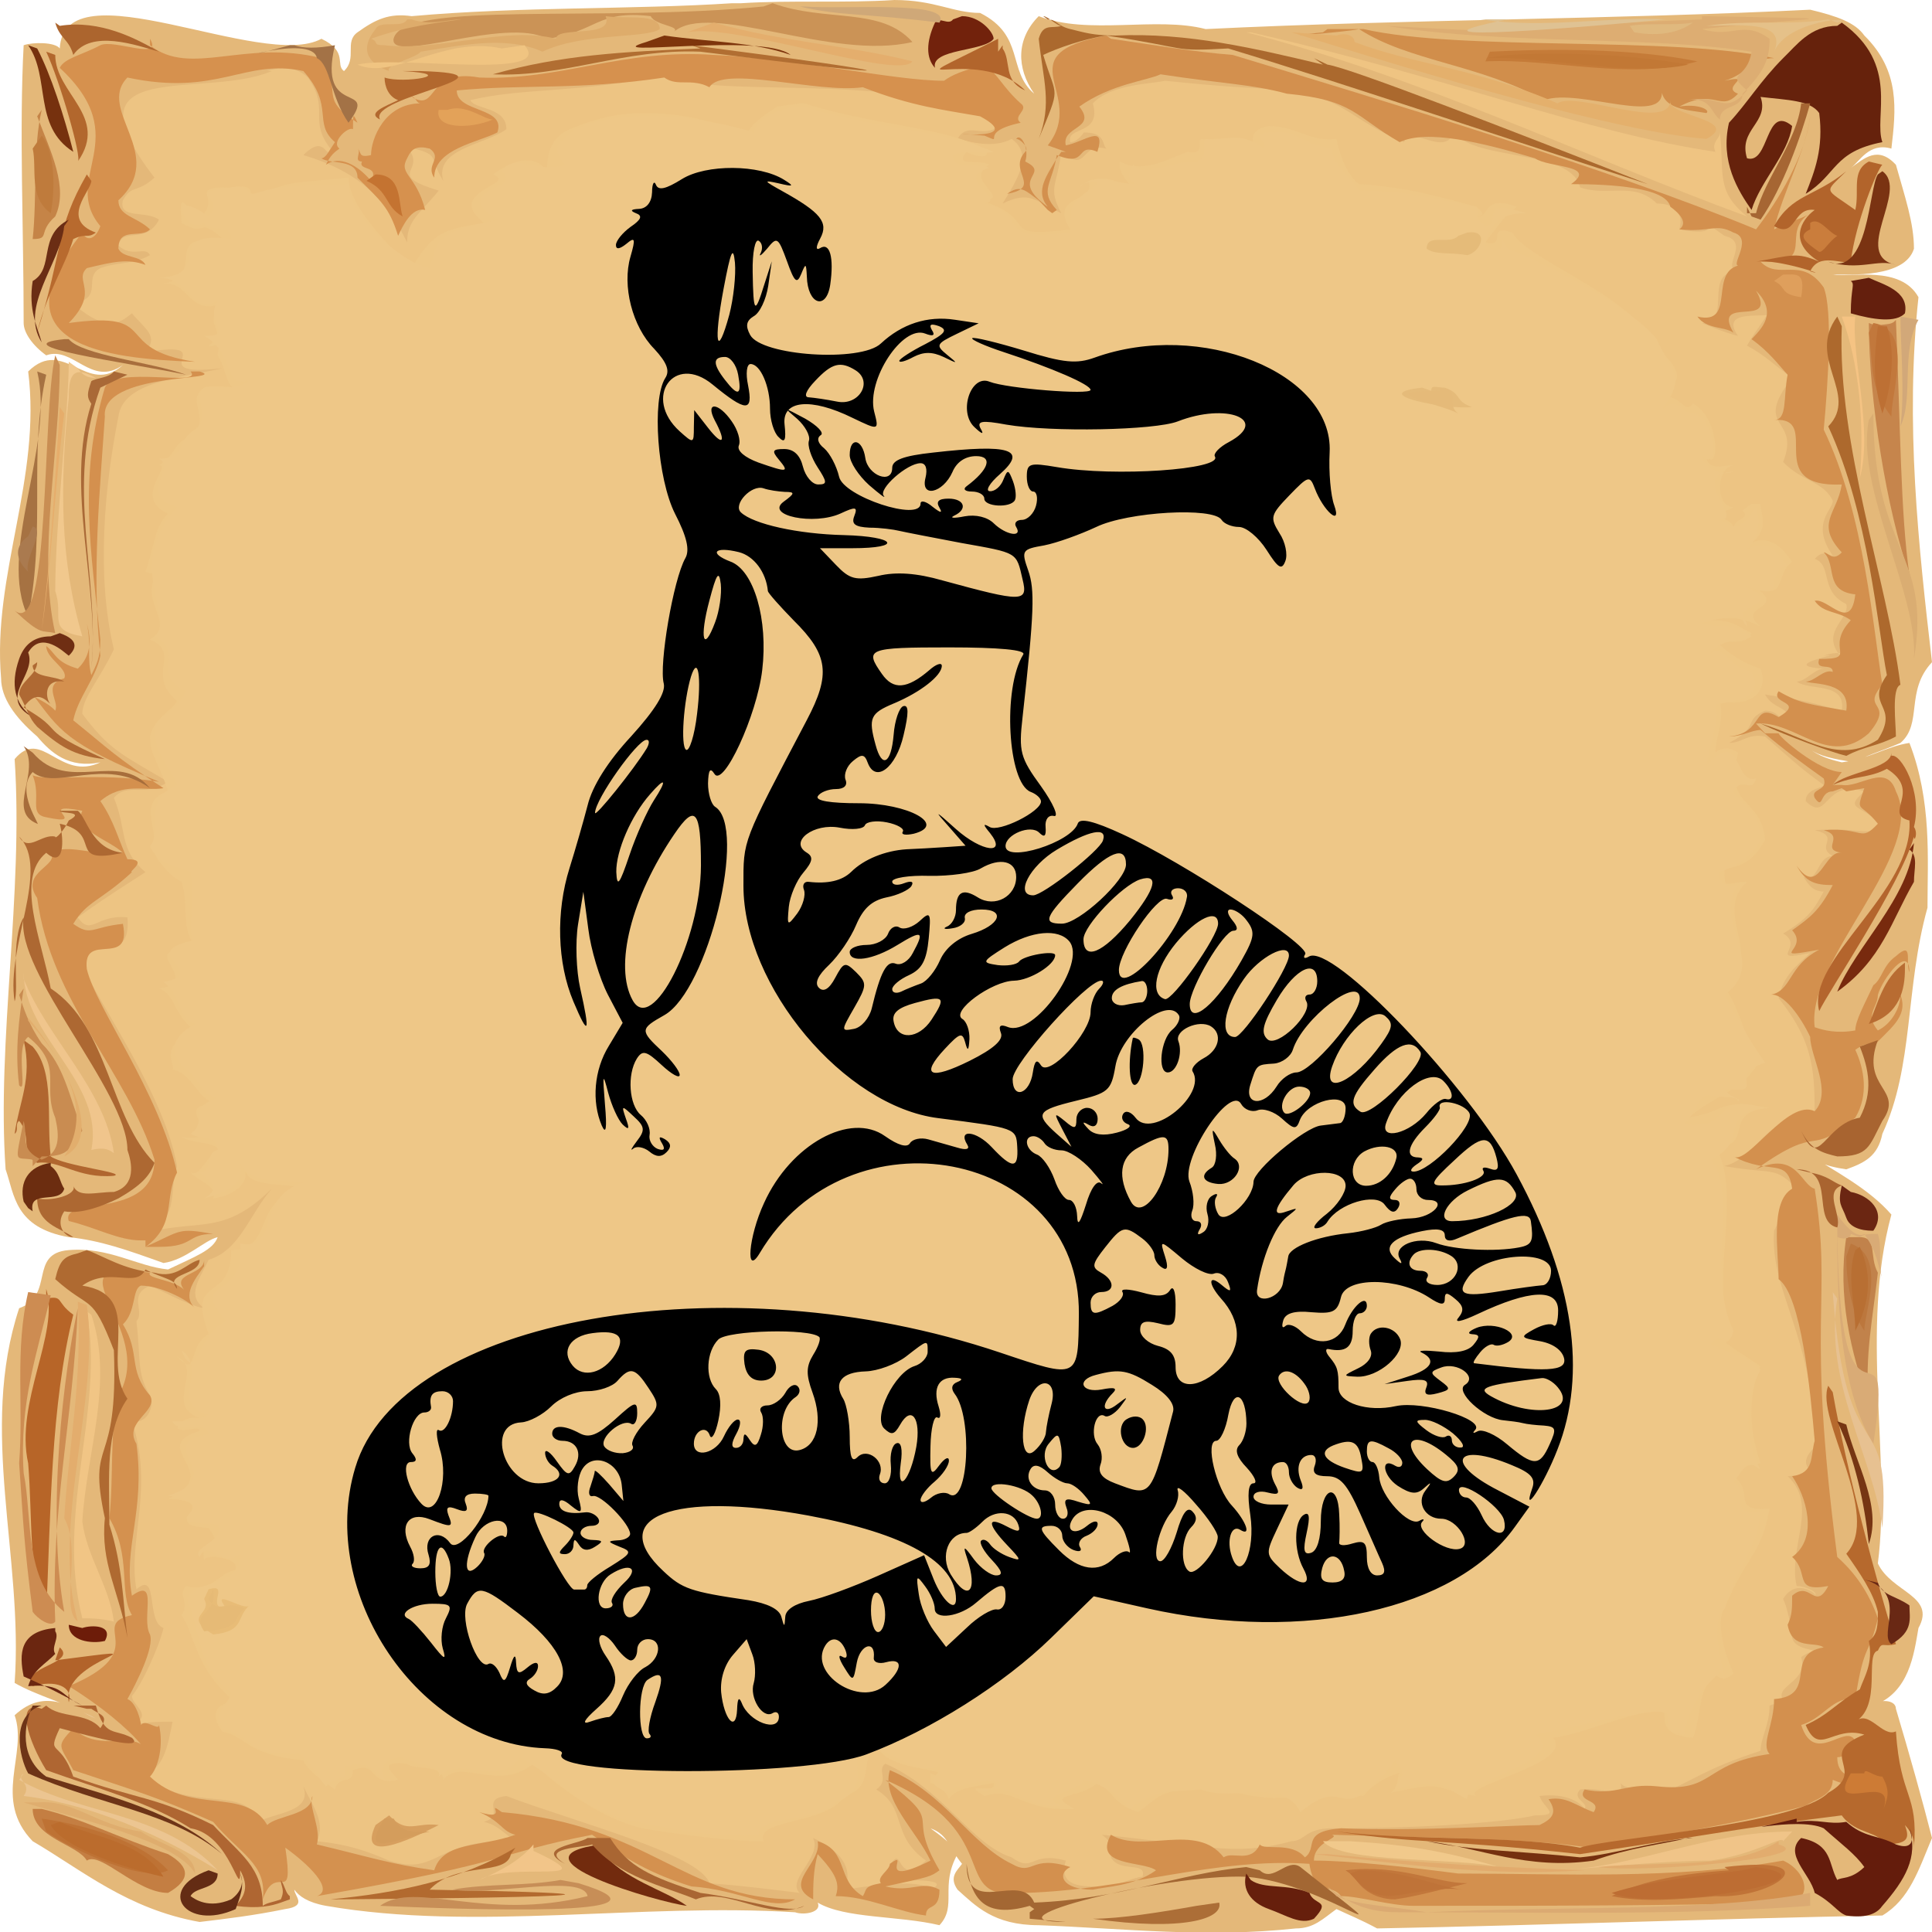 <?xml version="1.0" encoding="utf-8"?>
<svg width="600px" height="600" xmlns="http://www.w3.org/2000/svg">
  <g transform="matrix(2, 0, 0, 1.432, -225.407, 0.003)">
    <path d="M 227.762 0.7 C 235.468 0 243.875 0.7 251.58 0 C 257.885 0 260.687 2.802 264.891 2.802 C 271.896 7.705 269.094 15.411 273.297 20.315 C 270.495 14.711 270.495 8.406 273.997 3.502 C 281.703 7.705 292.211 3.502 299.917 6.304 C 330.741 4.203 363.666 4.203 393.789 2.101 C 397.992 3.502 400.794 4.903 402.195 7.705 C 407.799 15.411 407.099 23.818 406.398 32.224 C 402.896 30.823 401.495 35.026 400.094 36.427 C 402.195 34.326 404.297 31.524 407.099 35.727 C 408.5 42.732 409.901 48.336 409.901 53.941 C 408.5 60.245 400.094 59.545 397.291 59.545 C 400.094 60.245 407.799 57.443 410.602 64.449 C 408.5 91.769 410.602 118.39 412.703 143.609 C 408.5 149.914 411.302 156.919 407.799 161.122 C 404.297 163.224 402.195 163.924 400.794 165.326 C 397.291 164.625 395.19 163.924 393.789 162.523 C 395.19 163.924 396.591 164.625 398.692 165.326 C 402.896 164.625 405.698 161.823 409.2 161.122 C 412.703 173.732 412.003 186.342 412.003 196.85 C 408.5 214.363 409.901 231.176 404.997 245.887 C 404.297 250.791 402.195 252.192 399.393 253.593 C 395.89 252.892 393.789 251.491 392.388 249.39 C 397.992 254.293 402.896 257.796 406.398 263.4 C 401.495 288.619 406.398 315.94 404.297 339.058 C 406.398 345.363 413.404 346.063 410.602 353.069 C 409.901 358.673 409.2 367.079 403.596 369.881 C 404.297 368.48 407.099 368.48 407.099 370.582 C 409.2 380.389 411.302 390.897 412.703 398.603 C 410.602 405.609 409.2 411.913 404.997 415.416 C 378.377 416.117 353.158 417.518 326.537 418.218 C 323.735 416.117 322.334 415.416 320.233 414.015 C 318.131 416.117 316.73 418.218 313.928 418.218 C 299.917 420.32 287.308 418.218 273.997 417.518 C 266.992 417.518 264.19 413.314 261.388 409.812 C 259.987 407.01 261.388 405.609 262.088 404.208 C 259.987 400.705 259.987 397.903 257.185 396.502 C 258.586 397.903 260.687 400.004 261.388 402.106 C 258.586 409.111 261.388 413.314 258.586 417.518 C 252.281 415.416 243.875 416.117 239.671 412.614 C 240.372 414.716 237.57 415.416 236.169 414.716 C 212.35 412.614 186.431 418.919 163.313 413.314 C 160.511 412.614 159.11 411.213 158.409 409.812 C 158.409 411.213 160.511 413.314 157.008 414.015 C 152.105 415.416 147.901 416.117 143.698 416.817 C 132.49 414.015 125.484 405.609 117.778 399.304 C 111.474 390.197 117.078 380.389 114.976 371.983 C 119.88 365.678 124.083 370.582 127.586 372.684 C 122.682 369.181 118.479 367.78 114.976 364.978 C 116.377 337.657 109.372 310.336 115.677 283.716 C 121.281 280.914 117.078 271.807 123.383 271.106 C 129.688 270.406 133.891 274.609 138.794 275.309 C 142.998 272.507 145.8 271.106 146.5 268.304 C 144.399 269.005 141.597 273.208 138.094 273.908 C 132.49 271.106 128.286 269.005 123.383 268.304 C 114.976 266.202 114.976 259.197 113.575 253.593 C 112.174 225.571 116.377 194.047 114.976 164.625 C 119.18 157.62 121.982 169.529 128.286 165.326 C 123.383 166.727 120.581 163.224 118.479 159.721 C 114.976 155.518 112.875 151.315 112.875 147.112 C 111.474 124.695 119.18 103.679 117.078 80.561 C 122.682 72.855 126.185 86.165 131.789 79.16 C 126.885 84.064 124.083 74.957 119.88 77.058 C 117.778 74.957 116.377 72.155 116.377 70.053 C 116.377 49.737 115.677 28.021 116.377 9.807 C 117.778 9.107 121.281 9.107 121.982 10.508 C 122.682 -7.706 153.506 15.411 162.613 8.406 C 166.816 11.208 164.714 14.01 166.115 15.411 C 168.217 12.609 166.115 9.107 168.217 7.005 C 171.019 4.203 173.121 2.802 176.623 3.502 C 193.436 1.401 210.949 2.101 226.361 0.7" fill="rgb(228,184,121)"/>
    <path d="M 154.907 15.411 C 144.399 21.716 121.982 11.909 136.693 38.529 C 133.891 42.032 133.19 39.93 131.789 43.433 C 131.089 47.636 135.292 45.534 137.393 47.636 C 135.292 53.24 131.789 49.037 131.089 53.24 C 133.19 56.042 135.292 53.24 135.992 55.342 C 133.19 57.443 131.089 56.743 128.286 58.144 C 125.484 60.245 128.987 64.449 124.083 65.85 C 129.688 72.855 131.789 69.352 133.19 67.951 C 135.292 71.454 137.393 72.855 135.292 76.358 C 147.901 73.556 133.891 81.962 147.201 79.86 C 140.896 81.962 131.789 82.663 131.089 90.368 C 128.987 105.08 127.586 124.695 130.388 140.807 C 128.286 147.112 125.484 151.315 125.484 154.818 C 129.688 162.523 131.089 163.224 138.794 169.529 C 135.292 173.031 132.49 169.529 130.388 173.031 C 132.49 180.037 131.089 184.24 135.292 189.144 C 128.987 194.748 126.885 196.85 124.784 198.951 C 126.885 203.154 127.586 198.251 132.49 198.951 C 133.19 209.459 126.185 203.855 124.784 207.358 C 128.286 218.566 138.094 236.78 140.196 252.892 C 138.794 258.497 140.896 264.801 134.591 267.603 C 143.698 264.101 147.201 268.304 154.907 257.796 C 151.404 263.4 150.003 271.106 145.099 273.208 C 143.698 277.411 141.597 280.914 144.399 283.716 C 141.597 283.015 137.393 279.513 135.992 278.812 C 132.49 280.914 135.292 284.416 133.891 286.518 C 134.591 294.924 133.891 297.726 135.992 302.63 C 136.693 304.031 135.992 308.935 133.19 308.234 C 136.693 322.946 132.49 334.154 133.891 344.662 C 137.393 340.459 135.292 351.668 138.094 353.069 C 137.393 357.272 134.591 365.678 133.19 367.78 C 133.19 369.881 136.693 371.983 133.19 374.085 C 135.992 373.384 137.393 373.384 139.495 373.384 C 138.794 378.288 138.094 384.593 134.591 384.593 C 142.297 393.7 150.704 386.694 152.805 395.101 C 155.607 392.999 161.212 392.999 159.81 387.395 C 161.212 391.598 163.313 395.101 161.912 399.304 C 166.816 400.004 169.618 401.405 173.121 403.507 C 180.826 407.01 180.126 398.603 192.736 399.304 C 190.634 397.202 189.933 395.801 187.832 395.101 C 191.334 393.7 187.131 390.197 191.334 389.496 C 201.842 395.101 221.457 402.106 222.859 408.411 C 229.163 409.111 232.666 409.812 236.869 410.512 C 234.768 407.71 240.372 402.806 238.971 398.603 C 243.174 401.405 245.276 404.908 243.875 409.812 C 250.179 408.411 255.784 407.71 257.185 409.812 C 261.388 407.01 250.88 407.71 249.479 408.411 C 253.682 395.801 250.88 410.512 256.484 403.507 C 250.88 397.903 253.682 392.298 248.778 388.095 C 250.88 385.994 248.778 383.892 250.179 382.491 C 259.286 388.095 263.489 400.004 269.794 402.806 C 273.297 406.309 272.596 401.405 278.201 403.507 C 277.5 407.01 278.201 409.111 282.404 409.111 C 285.206 409.812 288.709 407.01 290.11 407.01 C 290.81 403.507 286.607 406.309 285.206 402.806 C 285.206 400.004 285.206 399.304 283.805 397.903 C 299.217 400.004 304.12 402.806 313.227 399.304 C 315.329 399.304 315.329 396.502 319.532 396.502 C 334.944 396.502 346.853 395.101 351.056 393.7 C 355.259 393.7 352.457 392.298 351.757 389.496 C 355.96 388.796 358.062 390.897 358.762 392.298 C 359.463 390.897 356.66 390.197 358.062 388.095 C 360.864 387.395 365.067 390.197 364.366 386.694 C 365.767 389.496 370.671 385.293 367.869 390.897 C 376.976 385.293 376.976 383.892 386.083 379.689 C 386.083 376.887 387.484 374.085 387.484 369.881 C 390.286 368.48 388.184 370.582 390.987 370.582 C 386.083 365.678 393.789 365.678 392.388 359.373 C 393.789 357.972 394.489 357.972 395.89 358.673 C 393.789 357.272 390.286 357.972 390.987 353.069 C 390.286 350.266 390.286 348.865 389.586 346.764 C 391.687 341.86 395.19 346.063 394.489 346.063 C 395.19 345.363 393.088 343.962 391.687 343.962 C 390.286 335.555 395.19 326.448 390.286 320.143 C 397.992 319.443 390.286 319.443 394.489 313.839 C 394.489 290.021 387.484 280.213 388.184 266.903 C 390.286 261.299 390.286 255.694 393.088 259.898 C 388.184 252.192 388.885 254.994 380.479 252.892 C 386.083 250.791 386.783 240.983 394.489 243.085 C 394.489 232.577 394.489 226.272 388.885 216.465 C 389.586 211.561 391.687 209.459 393.789 206.657 C 386.783 208.759 393.088 205.256 389.586 202.454 C 393.789 198.951 394.489 196.85 395.89 193.347 C 393.088 193.347 393.088 189.144 391.687 189.144 C 395.19 193.347 394.489 185.641 397.291 185.641 C 394.489 183.539 398.692 181.438 394.489 180.037 C 401.495 179.336 402.195 181.438 404.997 179.336 C 402.195 174.432 398.692 175.834 402.195 171.63 C 395.89 168.828 396.591 178.636 393.088 173.732 C 393.088 170.93 395.89 170.93 395.89 170.229 C 391.687 166.026 390.286 163.924 386.783 159.721 C 383.981 159.021 383.281 161.122 381.179 161.122 C 386.083 157.62 383.281 156.219 386.783 154.117 C 389.586 154.117 389.586 158.32 390.987 156.919 C 390.286 152.716 388.184 154.117 386.783 150.614 C 393.088 152.015 393.088 152.015 398.692 154.117 C 399.393 147.812 393.789 149.914 391.687 147.812 C 393.088 147.812 394.489 145.01 395.89 145.01 C 388.184 144.31 400.094 141.507 395.89 142.208 C 398.692 140.807 400.094 142.208 399.393 143.609 C 394.489 137.304 400.094 134.502 399.393 130.999 C 395.19 128.197 397.291 122.593 394.489 121.192 C 395.89 119.09 396.591 120.491 397.291 120.491 C 393.789 113.486 397.291 110.684 397.291 108.582 C 395.89 104.379 392.388 104.379 389.586 100.176 C 392.388 90.368 384.682 93.171 390.987 81.962 C 388.184 79.16 386.783 77.058 383.981 74.957 C 385.382 71.454 386.783 69.352 387.484 67.251 C 389.586 70.053 379.078 65.85 382.58 72.855 C 380.479 72.155 376.976 70.053 376.976 70.053 C 381.88 70.053 376.976 58.844 382.58 58.844 C 379.778 58.144 384.682 52.54 380.479 51.139 C 375.575 46.235 381.179 51.839 373.473 49.737 C 374.174 46.235 372.773 44.133 369.971 44.133 C 366.468 39.229 362.265 42.732 358.062 40.631 C 356.66 32.224 341.949 35.026 338.447 28.721 C 337.046 34.326 331.441 26.62 330.741 30.823 C 322.334 25.919 322.334 22.417 313.928 19.615 C 305.521 18.914 303.42 18.914 293.612 17.513 C 291.511 18.213 285.206 18.213 282.404 22.417 C 283.805 29.422 278.201 27.32 278.901 30.823 C 279.602 30.823 280.302 30.123 281.003 28.721 C 284.505 28.721 283.805 31.524 284.505 32.224 C 280.302 30.823 281.703 37.828 277.5 32.925 C 276.8 40.631 275.399 40.631 277.5 46.235 C 273.297 43.433 272.596 41.331 268.393 44.133 C 270.495 39.229 273.297 33.625 269.794 30.123 C 266.992 32.224 263.489 30.823 261.388 30.123 C 262.789 26.62 264.891 29.422 266.992 28.021 C 267.693 26.62 266.292 26.62 265.591 25.219 C 250.88 15.411 221.457 21.716 216.554 16.112 C 202.543 20.315 194.137 18.914 185.73 21.716 C 186.431 23.818 191.334 23.117 191.334 28.021 C 187.832 31.524 180.126 32.224 181.527 39.229 C 178.725 32.925 182.228 33.625 172.42 30.823 C 175.222 28.721 175.923 31.524 178.725 30.123 C 176.623 30.123 175.222 27.32 173.821 29.422 C 181.527 37.128 171.019 37.128 180.826 41.331 C 178.024 46.235 175.923 47.636 175.923 52.54 C 172.42 42.732 168.217 37.128 159.81 33.625 C 163.313 28.721 163.313 35.026 164.014 32.224 C 160.511 25.919 164.014 23.818 160.511 16.812 C 158.409 14.01 155.607 14.711 154.206 15.411" fill="rgb(237,196,131)"/>
    <path d="M 235.468 23.117 M 235.468 21.716 M 236.869 22.417 L 237.57 22.417 C 248.778 27.32 258.586 27.32 265.591 32.224 C 266.992 35.026 263.489 33.625 262.789 32.925 C 260.687 36.427 264.891 34.326 266.292 35.727 C 262.088 39.229 270.495 43.433 264.891 43.433 C 274.698 47.636 266.992 51.839 278.901 49.737 C 275.399 42.032 283.104 44.133 281.703 39.229 C 285.907 37.128 288.709 42.032 291.511 43.433 C 290.81 43.433 285.907 38.529 286.607 35.026 C 290.11 37.828 294.313 34.326 297.115 32.925 C 299.917 33.625 298.516 30.823 299.217 30.123 C 301.318 30.823 306.222 28.021 307.623 32.925 C 306.923 30.123 306.923 28.021 309.725 27.32 C 313.928 27.32 316.029 30.823 320.233 30.123 C 320.933 35.026 322.334 38.529 323.735 39.93 C 331.441 40.631 336.345 42.732 341.949 44.834 C 341.949 44.834 344.051 46.935 341.949 46.935 C 344.051 47.636 342.65 42.032 348.254 44.834 C 345.452 48.336 346.853 46.235 343.35 52.54 C 346.853 53.941 343.35 48.336 347.554 50.438 C 349.655 56.042 365.067 63.748 368.57 72.855 C 372.773 79.86 375.575 81.261 369.971 86.866 C 373.473 84.064 374.174 90.368 375.575 87.566 C 379.778 90.368 379.778 102.978 377.676 98.775 C 377.676 102.278 380.479 100.876 381.88 100.876 C 379.078 101.577 379.078 109.983 381.88 109.983 C 381.179 110.684 379.778 111.384 378.377 110.684 C 379.078 112.786 381.88 112.085 381.88 114.887 C 381.88 112.085 384.682 112.786 383.281 110.684 L 383.981 109.983 L 384.682 109.283 L 386.083 109.283 C 386.083 111.384 387.484 114.887 384.682 117.689 C 388.184 115.588 390.286 120.491 390.987 121.892 C 388.184 124.695 390.286 130.999 384.682 126.796 C 390.987 132.4 381.88 130.999 386.083 135.903 C 383.281 133.802 381.179 133.802 378.377 134.502 C 381.88 134.502 382.58 135.903 384.682 137.304 C 383.981 140.106 381.179 138.705 379.778 139.406 C 379.078 139.406 382.58 143.609 386.083 145.01 C 387.484 150.614 383.981 153.416 379.778 152.015 C 380.479 156.919 379.078 159.721 379.078 163.224 C 379.078 163.224 380.479 161.122 382.58 163.224 C 380.479 175.834 386.083 172.331 386.783 182.138 C 385.382 185.641 383.981 187.743 380.479 188.443 C 380.479 193.347 380.479 191.245 383.981 191.245 C 378.377 198.251 387.484 208.058 379.778 213.662 C 382.58 215.764 383.281 225.571 386.083 229.775 C 383.281 236.78 379.778 236.78 374.874 242.384 C 381.179 240.983 379.078 238.181 387.484 240.283 C 379.778 240.983 385.382 248.689 379.078 248.689 C 383.281 258.497 378.377 276.71 381.179 287.218 C 382.58 291.422 379.078 292.823 379.078 289.32 C 381.179 292.122 383.981 294.224 386.083 296.325 C 383.281 305.432 385.382 314.539 386.083 317.341 C 383.281 318.042 384.682 317.341 381.88 320.143 C 385.382 323.646 381.179 327.849 387.484 327.149 C 386.083 337.657 383.981 336.956 380.479 348.865 C 379.078 351.668 380.479 358.673 381.88 362.876 C 380.479 364.978 379.078 363.577 379.078 362.876 C 376.275 366.379 376.976 371.983 375.575 376.887 C 369.27 376.186 372.072 371.282 370.671 370.582 C 362.965 372.684 358.062 376.186 353.858 376.887 C 357.361 382.491 339.147 387.395 341.949 389.496 C 334.944 388.095 337.746 385.994 328.639 388.796 C 330.741 386.694 328.639 383.892 331.441 383.892 C 327.238 385.293 325.136 388.095 324.436 389.496 C 314.628 388.796 310.425 392.298 299.917 386.694 C 291.511 389.496 293.612 388.796 289.409 392.999 C 285.206 390.897 285.907 388.796 283.104 386.694 C 280.302 390.197 274.698 388.796 279.602 392.298 C 271.195 392.999 270.495 387.395 265.591 389.496 C 261.388 385.994 267.693 389.496 266.992 386.694 C 264.891 387.395 261.388 387.395 259.987 390.197 C 259.987 388.796 257.885 386.694 257.185 386.694 L 257.185 385.994 L 257.185 384.593 L 258.586 385.293 L 259.286 386.694 C 259.987 386.694 260.687 385.293 262.088 385.994 C 262.789 383.892 263.489 383.192 261.388 381.79 C 263.489 382.491 261.388 383.892 259.286 385.994 C 261.388 383.192 250.179 384.593 248.778 378.288 C 245.976 381.79 248.778 387.395 243.875 389.496 C 241.072 395.801 229.864 394.4 231.265 399.304 C 225.661 399.304 218.655 397.903 212.35 396.502 C 204.645 393.7 198.34 385.994 195.538 382.491 C 189.933 388.796 184.329 381.09 181.527 385.994 C 181.527 382.491 176.623 383.892 175.923 382.491 C 171.019 381.79 173.821 384.593 174.522 385.994 C 169.618 387.395 171.72 381.79 167.516 383.892 C 167.516 387.395 165.415 384.593 164.714 388.095 C 161.912 385.293 160.511 383.892 159.81 381.79 C 150.704 380.389 151.404 376.887 147.201 375.486 C 145.099 371.282 146.5 369.181 149.302 369.181 C 142.998 362.176 142.998 354.47 140.896 350.266 C 142.297 347.464 140.196 346.063 141.597 343.962 C 145.8 345.363 146.5 341.16 149.302 340.459 C 150.003 337.657 144.399 336.956 144.399 338.357 C 143.698 332.053 147.901 336.956 145.099 331.352 C 136.693 330.652 147.901 325.748 138.794 325.047 C 147.901 319.443 135.292 313.839 143.698 310.336 C 143.698 308.935 140.896 311.037 140.196 309.635 C 141.597 306.833 142.998 307.534 143.698 307.534 C 138.094 304.732 144.399 297.026 140.196 294.224 C 143.698 299.127 141.597 292.122 145.099 289.32 C 141.597 276.01 148.602 283.015 148.602 271.106 C 155.607 271.106 151.404 259.197 160.511 257.796 C 157.008 256.395 151.404 257.796 150.704 253.593 C 151.404 256.395 149.302 259.197 145.8 259.898 C 146.5 257.095 143.698 256.395 142.297 254.293 C 144.399 255.694 145.099 246.587 148.602 251.491 C 145.8 246.587 143.698 248.689 140.896 246.587 C 149.302 247.989 138.094 238.882 146.5 239.582 C 142.998 238.181 142.998 233.277 139.495 231.876 C 140.196 231.876 136.693 225.571 143.698 224.17 C 139.495 220.668 140.196 215.764 137.393 214.363 C 145.099 212.962 131.789 203.855 144.399 206.657 C 140.196 203.154 142.297 196.85 140.896 191.245 C 138.794 189.844 136.693 185.641 136.693 184.94 C 137.393 180.037 133.891 173.732 138.794 171.63 C 137.393 165.326 135.992 163.924 135.992 159.721 C 136.693 155.518 139.495 154.117 140.196 152.015 C 135.292 146.411 140.896 141.507 135.992 138.705 C 140.896 134.502 131.789 128.898 139.495 121.192 C 138.094 121.892 137.393 125.395 135.292 123.994 C 136.693 118.39 136.693 114.187 138.794 111.384 C 133.19 107.882 139.495 100.876 137.393 100.876 C 140.196 98.775 139.495 95.272 142.998 94.572 C 145.099 89.668 141.597 86.866 144.399 84.064 C 145.8 83.363 148.602 84.064 150.003 84.064 C 147.901 85.465 147.901 79.86 146.5 77.058 C 146.5 71.454 152.105 77.759 150.704 74.957 C 147.901 72.855 145.8 75.657 145.099 74.957 C 148.602 71.454 143.698 70.753 147.201 65.85 C 141.597 68.652 142.297 60.245 137.393 61.647 C 145.8 60.245 136.693 49.737 147.901 52.54 C 142.998 46.235 145.099 51.839 140.896 48.336 C 140.196 38.529 142.297 48.336 144.399 46.235 C 146.5 42.732 142.297 40.631 147.901 40.631 C 147.901 41.331 152.805 38.529 151.404 43.433 C 157.709 39.229 156.308 39.93 166.816 38.529 C 166.816 45.534 175.222 56.042 176.623 58.144 C 180.126 49.737 182.228 49.737 187.832 48.336 C 181.527 41.331 193.436 39.93 189.233 37.828 C 192.035 35.026 195.538 32.925 197.639 37.128 C 197.639 31.524 199.04 29.422 201.142 28.021 C 206.046 25.219 209.548 24.518 212.35 24.518 C 220.757 24.518 224.96 27.32 228.463 29.422 C 229.864 25.919 231.965 24.518 233.367 23.117" fill="rgb(238,199,134)"/>
    <path d="M 236.169 23.117 C 233.367 23.818 229.864 25.919 229.864 28.721 C 221.457 25.219 210.249 23.117 201.842 28.021 C 200.441 30.823 197.639 30.823 200.441 35.727 C 196.238 37.828 192.736 32.925 190.634 37.128 C 194.137 41.331 182.228 40.631 189.933 47.636 C 181.527 50.438 180.826 50.438 179.425 58.144 C 174.522 56.743 166.816 46.235 166.816 39.93 C 157.008 40.631 157.008 39.93 152.105 42.032 C 150.704 42.032 151.404 39.93 148.602 40.631 C 140.896 42.032 147.901 42.032 145.099 46.935 C 138.094 39.93 141.597 51.139 144.399 48.336 C 145.099 50.438 148.602 48.336 148.602 51.839 C 137.393 49.737 146.5 60.245 136.693 60.245 C 142.297 59.545 142.297 68.652 146.5 65.149 C 144.399 70.053 149.302 72.855 144.399 72.855 C 149.302 76.358 147.201 85.465 152.105 81.962 C 148.602 85.465 146.5 83.363 144.399 84.064 C 142.297 86.866 145.8 89.668 142.998 93.171 C 140.196 95.272 141.597 99.475 137.393 99.475 C 140.196 101.577 133.891 107.181 140.196 109.983 C 131.789 122.593 140.196 134.502 136.693 138.005 C 141.597 141.507 135.992 146.411 141.597 149.914 C 140.196 154.117 137.393 155.518 136.693 157.62 C 136.693 163.924 138.794 165.326 140.196 170.229 C 134.591 173.732 138.094 180.037 135.992 183.539 C 137.393 187.743 140.196 187.743 142.297 189.144 C 142.998 195.448 141.597 203.855 142.998 203.855 C 133.19 206.657 145.8 210.86 138.094 212.962 C 140.896 215.764 140.196 220.668 142.998 222.069 C 137.393 226.272 140.896 230.475 140.896 231.176 C 143.698 233.277 143.698 237.481 146.5 238.181 C 141.597 240.283 145.099 243.085 142.297 245.887 C 143.698 247.288 146.5 245.887 146.5 249.39 C 144.399 250.09 145.8 254.293 143.698 254.293 C 145.099 255.694 147.201 257.796 144.399 259.898 C 147.901 258.497 150.704 257.095 150.003 252.192 C 151.404 257.095 157.008 255.694 159.81 256.395 C 152.105 259.898 156.308 271.106 150.003 269.705 C 150.704 283.015 141.597 276.71 147.901 286.518 C 143.698 288.619 142.998 300.529 140.896 292.823 C 145.099 297.026 138.794 304.732 145.099 306.833 C 142.998 308.234 141.597 308.234 139.495 308.234 C 140.196 311.037 144.399 307.534 145.099 311.037 C 135.992 313.138 148.602 320.143 138.794 324.347 C 148.602 327.149 135.292 329.951 146.5 330.652 C 147.901 334.154 142.297 335.555 143.698 337.657 C 145.099 333.454 147.201 340.459 150.003 336.956 C 150.003 346.063 139.495 341.86 142.297 348.865 C 143.698 354.47 143.698 362.176 148.602 367.079 C 147.901 370.582 145.8 370.582 147.201 374.785 C 153.506 377.587 150.003 380.389 159.11 380.389 C 161.212 382.491 161.912 385.293 163.313 387.395 C 165.415 384.593 166.816 386.694 166.115 383.192 C 171.019 381.09 171.019 385.994 172.42 385.994 C 171.72 384.593 171.72 381.09 175.222 381.09 C 175.923 382.491 181.527 382.491 180.826 385.293 C 184.329 380.389 189.933 388.095 193.436 381.09 C 199.04 385.293 203.944 393.7 211.65 395.101 C 218.655 397.202 224.96 398.603 230.564 397.903 C 229.864 393.7 240.372 395.101 242.473 390.897 C 248.778 387.395 243.875 381.09 246.677 378.288 C 250.88 379.689 256.484 385.994 258.586 382.491 C 259.286 385.293 255.083 385.994 259.987 388.796 C 261.388 386.694 264.891 386.694 266.992 385.994 C 268.393 388.095 265.591 388.796 264.19 388.095 C 271.195 386.694 271.195 392.298 277.5 391.598 C 273.297 389.496 281.003 388.095 281.003 385.994 C 285.206 387.395 287.308 390.897 288.008 392.298 C 292.912 388.095 292.211 388.796 299.217 388.095 C 304.12 390.897 311.826 385.293 314.628 392.999 C 322.334 383.892 320.233 397.903 329.34 381.79 C 331.441 385.293 330.04 384.593 329.34 388.095 C 337.046 385.293 336.345 387.395 340.548 390.197 C 339.848 385.994 356.66 381.79 351.056 376.186 C 356.66 374.785 363.666 371.983 369.27 371.282 C 374.174 370.582 369.27 375.486 374.174 376.186 C 374.874 370.582 376.976 366.379 379.078 363.577 C 380.479 361.475 379.778 363.577 380.479 364.277 C 379.778 358.673 378.377 351.668 380.479 348.865 C 383.281 336.956 385.382 336.956 386.083 327.849 C 380.479 328.55 384.682 323.646 381.88 321.545 C 383.981 317.341 383.981 316.641 386.083 318.742 C 384.682 315.24 382.58 306.133 386.083 297.026 C 383.981 293.523 380.479 293.523 378.377 291.422 C 379.778 288.619 381.179 292.823 381.88 288.619 C 377.676 276.71 382.58 258.497 378.377 251.491 C 384.682 247.288 379.078 241.684 386.783 240.283 C 377.676 236.78 382.58 245.186 374.174 243.785 C 376.275 240.983 375.575 239.582 377.676 237.481 C 379.778 238.181 382.58 237.481 382.58 238.882 C 383.281 238.181 381.179 238.181 380.479 236.079 C 387.484 237.481 380.479 233.277 386.783 230.475 C 383.281 223.47 381.179 217.165 380.479 215.764 C 387.484 208.759 378.377 199.652 382.58 191.946 C 381.179 192.646 379.078 191.245 379.778 189.144 C 383.281 187.042 384.682 185.641 386.083 182.138 C 386.083 175.133 383.281 175.133 381.88 171.63 C 383.281 168.128 384.682 172.331 385.382 168.828 C 381.88 170.229 383.281 157.62 377.676 166.026 C 378.377 159.721 379.778 156.919 379.078 152.716 C 382.58 152.015 386.783 151.315 384.682 145.711 C 380.479 144.31 381.179 140.106 378.377 141.507 C 380.479 138.005 383.281 139.406 384.682 138.005 C 381.88 134.502 380.479 136.604 376.976 135.203 C 379.778 133.802 383.981 132.4 383.981 135.903 C 380.479 130.299 390.987 131.7 383.281 126.796 C 390.987 130.999 386.083 124.695 390.286 122.593 L 391.687 124.695 L 390.286 122.593 C 388.885 121.192 388.184 116.288 383.981 119.09 C 386.783 115.588 385.382 109.983 385.382 109.983 C 384.682 111.384 383.981 112.786 382.58 114.187 C 380.479 114.187 381.179 112.786 379.078 112.786 C 384.682 113.486 374.174 102.978 381.88 102.278 C 379.078 103.679 376.976 100.176 376.976 98.775 C 379.778 102.978 379.078 90.368 375.575 89.668 C 373.473 89.668 373.473 85.465 370.671 88.967 C 374.874 81.261 372.072 80.561 369.971 73.556 C 365.067 65.149 349.655 55.342 346.853 53.941 C 344.751 49.037 347.554 56.743 343.35 53.24 C 344.051 46.235 348.254 46.235 349.655 46.235 C 341.949 42.732 346.152 48.336 343.35 49.037 C 341.249 46.935 342.65 46.235 341.949 44.834 C 336.345 43.433 331.441 41.331 323.735 41.331 C 323.035 39.229 319.532 35.727 319.532 32.224 C 315.329 31.524 313.928 28.021 310.425 28.721 C 306.222 28.721 309.725 30.823 309.024 32.224 C 304.821 28.021 303.42 30.823 299.917 30.123 C 299.217 31.524 300.618 35.026 297.816 35.026 C 295.013 35.026 290.11 38.529 288.709 35.727 C 288.008 37.128 287.308 39.229 289.409 39.93 C 285.206 39.93 283.104 37.128 280.302 40.631 C 281.003 39.229 283.104 39.229 283.104 39.93 C 278.901 44.133 278.901 44.133 278.901 50.438 C 266.292 52.54 273.297 46.935 265.591 44.133 C 269.094 43.433 260.687 38.529 266.292 36.427 C 264.19 35.026 260.687 37.128 260.687 33.625 C 263.489 32.224 264.891 33.625 266.992 32.925 C 258.586 28.021 248.778 28.021 237.57 23.117" fill="rgb(238,199,135)"/>
    <path d="M 284.505 7.705 C 268.393 11.909 281.703 20.315 275.399 31.524 L 278.201 32.925 L 277.5 32.925 L 276.8 34.326 C 275.399 37.828 273.297 41.331 275.399 44.834 C 269.094 38.529 276.099 37.828 271.896 35.026 C 272.596 32.224 271.195 28.721 270.495 30.123 C 271.195 30.123 272.596 32.224 271.896 32.925 C 269.094 37.128 274.698 40.631 269.094 42.032 C 271.195 39.93 271.896 41.331 273.997 43.433 L 275.399 45.534 L 276.099 46.235 L 276.8 45.534 C 273.997 41.331 276.099 39.93 276.8 33.625 C 281.703 36.427 279.602 30.823 283.104 32.925 C 284.505 26.62 281.003 30.823 278.201 31.524 C 277.5 27.32 283.104 28.021 280.302 23.117 C 285.206 18.213 290.81 17.513 292.912 16.112 C 302.719 18.213 306.923 18.213 312.527 20.315 C 323.035 21.716 323.035 25.219 330.04 30.823 C 334.243 28.021 342.65 30.823 351.056 34.326 C 353.158 36.427 360.864 35.727 356.66 39.93 C 362.965 39.93 371.372 40.631 372.072 44.834 C 373.473 46.235 374.874 48.336 373.473 49.737 C 378.377 50.438 379.078 48.336 381.88 50.438 C 385.382 51.839 380.479 58.844 383.281 57.443 C 377.676 58.144 382.58 70.753 376.275 68.652 C 377.676 71.454 380.479 70.753 381.88 72.155 C 378.377 63.748 388.885 71.454 385.382 63.048 C 388.885 67.951 386.083 71.454 384.682 73.556 C 387.484 76.358 388.885 79.16 390.286 81.261 C 389.586 86.165 390.286 91.069 388.184 91.069 C 395.89 90.368 386.083 105.78 398.692 105.08 C 397.992 111.384 394.489 113.486 398.692 119.791 C 397.291 121.892 396.591 119.791 395.89 119.791 C 397.992 122.593 395.89 128.197 400.794 128.898 C 400.094 137.304 396.591 129.598 394.489 130.299 C 395.89 133.101 397.992 132.4 400.094 134.502 C 395.89 140.807 401.495 142.908 395.19 142.908 C 394.489 145.711 397.291 143.609 397.291 145.711 C 395.89 145.01 394.489 147.812 393.088 147.812 C 394.489 148.513 400.094 147.812 399.393 154.117 C 393.789 152.716 392.388 152.716 388.885 149.914 C 387.484 152.716 393.088 152.015 388.885 155.518 C 384.682 152.015 386.783 159.021 381.179 159.721 C 383.281 159.721 384.682 158.32 386.083 158.32 C 390.286 163.224 392.388 165.326 395.89 168.828 C 396.591 171.63 393.789 170.93 394.489 173.031 C 395.89 175.834 395.19 171.63 397.291 171.63 L 398.692 170.93 L 399.393 171.63 L 402.195 170.93 C 400.794 176.534 401.495 173.732 404.297 178.636 C 401.495 182.839 402.195 179.336 395.89 180.037 C 399.393 181.438 395.19 184.24 398.692 184.94 C 395.89 184.24 395.19 194.748 391.687 187.743 C 393.088 191.245 394.489 191.946 397.291 191.946 C 395.19 197.55 393.789 198.951 390.987 201.753 C 393.789 205.956 386.783 208.058 395.19 205.956 C 390.286 209.459 390.987 215.063 387.484 215.764 C 389.586 215.063 392.388 220.668 393.789 224.871 C 393.789 229.074 397.291 236.78 394.489 240.983 C 390.286 238.181 383.981 252.892 381.88 250.791 C 387.484 254.994 390.286 250.791 390.987 257.796 C 387.484 260.598 388.885 271.807 388.885 277.411 C 392.388 280.914 393.789 301.229 394.489 312.438 C 393.789 315.94 394.489 319.443 390.987 320.143 C 393.088 324.347 395.19 333.454 390.987 337.657 C 393.789 341.16 390.987 345.363 396.591 343.962 C 394.489 349.566 393.789 342.561 390.987 346.063 C 390.987 348.865 390.987 350.266 390.286 352.368 C 390.987 357.972 394.489 355.871 395.89 357.272 C 389.586 358.673 395.19 367.78 388.184 368.48 C 388.184 374.085 386.083 378.288 387.484 380.389 C 376.976 382.491 379.078 388.796 369.971 387.395 C 365.067 386.694 363.666 389.496 358.762 388.095 C 357.361 390.897 361.564 390.197 360.163 392.999 C 357.361 391.598 355.96 389.496 353.158 390.197 C 354.559 392.999 353.858 394.4 351.757 395.801 C 348.254 395.801 332.142 397.202 320.933 396.502 C 314.628 397.202 317.431 400.705 315.329 402.806 C 313.227 399.304 309.024 401.405 308.324 400.004 C 306.923 404.208 304.12 401.405 302.719 402.806 C 298.516 395.101 290.11 402.106 285.206 397.903 C 282.404 404.908 290.11 403.507 292.211 405.609 C 288.709 409.111 284.505 409.111 282.404 409.812 C 277.5 409.812 276.8 406.309 278.901 404.908 C 272.596 402.106 273.297 407.01 269.794 404.208 C 263.489 400.004 259.286 388.796 250.88 383.892 C 249.479 390.197 255.083 397.202 257.185 403.507 C 248.078 409.812 254.383 400.705 250.88 404.208 C 250.88 405.609 248.778 407.01 249.479 408.411 C 246.677 409.111 247.377 409.812 246.677 411.213 C 242.473 407.71 244.575 401.405 239.671 399.304 C 240.372 404.208 234.067 408.411 238.971 411.913 C 238.971 409.111 238.971 405.609 239.671 402.106 C 242.473 406.309 243.174 408.411 242.473 411.213 C 247.377 411.213 252.281 414.716 256.484 415.416 C 256.484 412.614 258.586 414.716 258.586 409.812 C 255.784 407.71 254.383 410.512 250.179 409.111 C 257.185 407.01 257.185 407.01 258.586 405.609 C 252.981 392.298 259.987 396.502 250.179 385.994 C 269.794 397.903 259.286 412.614 271.896 410.512 C 288.008 409.812 301.318 402.806 316.029 404.208 C 316.73 411.213 319.532 408.411 320.933 411.213 C 323.735 411.213 328.639 413.314 332.142 413.314 C 353.158 413.314 371.372 413.314 390.286 412.614 C 394.489 411.913 393.088 405.609 389.586 403.507 C 372.773 407.71 354.559 406.309 339.147 406.309 C 331.441 404.908 322.334 403.507 316.73 403.507 C 316.73 399.304 320.933 398.603 319.532 397.903 C 335.644 398.603 349.655 398.603 359.463 400.705 C 366.468 399.304 383.981 395.101 393.088 391.598 C 394.489 390.197 397.291 389.496 397.291 385.994 C 402.195 388.796 404.997 387.395 404.297 392.298 C 405.698 382.491 397.992 388.796 397.992 381.09 C 400.094 381.09 399.393 377.587 400.794 377.587 C 399.393 373.384 394.489 383.192 392.388 374.085 C 395.89 372.684 397.291 367.78 400.794 368.48 C 402.195 355.871 402.896 359.373 404.297 350.967 C 402.896 345.363 400.794 341.16 397.992 337.657 C 393.088 285.117 397.291 282.315 394.489 257.796 C 392.388 257.095 391.687 249.39 385.382 253.593 C 395.89 243.085 393.088 251.491 400.794 242.384 C 402.896 237.481 402.195 231.876 400.794 227.673 C 402.896 225.571 402.896 226.973 403.596 226.973 C 405.698 223.47 409.2 220.668 407.799 215.764 C 407.799 218.566 406.398 222.069 404.297 223.47 C 402.195 219.967 404.297 218.566 404.297 215.764 C 404.997 212.261 409.2 204.555 409.2 210.86 C 408.5 208.759 409.901 203.855 407.099 207.358 C 404.997 209.459 404.997 212.261 403.596 213.662 C 402.195 217.866 400.794 221.368 400.794 223.47 C 397.992 224.17 395.89 223.47 394.489 222.769 C 393.088 208.058 412.003 184.94 407.099 171.63 C 405.698 165.326 401.495 170.93 398.692 170.229 L 397.291 170.229 L 398.692 167.427 C 395.19 167.427 388.885 159.721 388.885 159.021 L 386.783 159.021 L 385.382 156.919 C 391.687 156.219 396.591 166.727 402.896 159.021 C 407.099 152.015 401.495 154.117 404.997 148.513 C 403.596 136.604 402.195 111.384 395.89 93.171 C 396.591 82.663 397.291 67.251 395.89 62.347 C 392.388 55.342 388.885 60.946 386.083 56.743 C 395.19 57.443 388.885 50.438 393.789 46.235 C 392.388 47.636 390.987 47.636 388.184 49.737 C 389.586 41.331 393.088 32.925 393.789 25.219 C 393.088 33.625 388.885 43.433 385.382 49.737 C 362.265 36.427 327.238 21.716 304.12 11.909 C 297.816 11.208 292.211 9.807 285.206 8.406" fill="rgb(211,144,78)"/>
    <path d="M 135.992 8.406 C 138.094 13.31 130.388 8.406 128.286 9.807 C 125.484 11.909 122.682 12.609 121.982 14.711 C 133.891 30.123 121.982 38.529 128.286 49.037 C 127.586 51.839 126.185 52.54 125.484 50.438 C 111.474 74.957 128.987 77.759 142.998 78.459 C 129.688 75.657 138.094 67.251 123.383 70.053 C 128.286 63.048 124.083 60.946 126.185 58.144 C 130.388 56.743 132.49 56.042 135.292 57.443 C 134.591 55.342 131.789 56.042 131.089 53.941 C 131.089 49.037 134.591 51.839 135.992 49.737 C 133.891 46.935 131.089 46.935 131.089 43.433 C 138.794 33.625 127.586 23.818 132.49 16.812 C 146.5 21.016 150.704 12.609 159.81 15.411 C 164.714 23.117 161.212 26.62 164.714 30.823 C 164.014 32.224 163.313 34.326 162.613 34.326 C 164.014 35.727 168.217 34.326 168.217 38.529 C 171.72 43.433 173.121 44.834 174.522 51.139 C 175.222 49.037 176.623 44.834 178.725 45.534 C 177.324 37.828 174.522 37.828 175.923 34.326 C 176.623 32.224 177.324 31.524 179.425 32.224 C 181.527 34.326 178.725 35.727 180.126 38.529 C 180.126 32.224 187.131 30.823 189.933 28.721 C 191.334 23.117 183.629 24.518 183.629 19.615 C 194.137 18.213 202.543 19.615 215.853 16.812 C 217.955 18.914 220.056 16.812 222.859 18.914 C 224.96 14.01 239.671 20.315 246.677 18.914 C 254.383 23.117 259.286 23.818 264.891 25.219 C 273.297 31.524 255.083 28.021 265.591 29.422 C 269.094 31.524 264.19 28.721 271.195 26.62 C 269.794 25.219 272.596 23.818 271.195 22.417 C 268.393 18.914 267.693 16.112 265.591 14.01 C 262.088 15.411 260.687 16.112 259.286 17.513 C 251.58 17.513 236.169 12.609 223.559 11.909 C 209.548 10.508 199.741 17.513 187.131 16.812 C 178.725 14.711 180.826 24.518 176.623 21.016 C 177.324 21.016 177.324 22.417 178.024 22.417 C 172.42 22.417 170.318 30.123 170.318 33.625 C 168.217 34.326 168.917 32.925 168.217 32.224 C 168.917 32.925 167.516 35.026 168.917 35.026 C 168.217 37.128 171.72 35.727 170.318 39.229 C 168.217 35.727 165.415 33.625 163.313 35.727 C 164.014 33.625 164.714 32.925 165.415 32.224 C 164.014 30.823 166.816 27.32 167.516 28.021 C 167.516 24.518 167.516 24.518 168.217 26.62 C 161.912 21.016 166.115 20.315 162.613 12.609 C 150.704 8.406 142.297 16.812 135.992 9.807" fill="rgb(214,145,78)"/>
    <path d="M 144.399 273.208 C 144.399 276.71 138.794 276.01 141.597 280.213 C 140.196 277.411 135.292 277.411 135.992 276.01 C 119.18 272.507 137.393 287.919 131.089 302.63 C 129.688 310.336 130.388 320.143 129.688 329.25 C 133.19 337.657 131.089 345.363 133.19 350.266 C 126.185 352.368 136.693 357.972 123.383 365.678 C 128.286 369.881 132.49 374.785 134.591 378.288 C 132.49 376.186 127.586 379.689 124.083 374.785 C 121.281 378.988 121.982 378.288 124.083 383.892 C 134.591 388.796 136.693 389.496 145.8 395.101 C 150.003 402.106 154.206 404.208 153.506 411.913 C 155.607 403.507 158.409 414.015 157.008 400.705 C 160.511 404.208 164.714 409.812 161.912 411.213 C 193.436 403.507 189.233 402.106 204.645 397.903 C 210.249 403.507 213.752 406.309 220.056 409.111 C 227.762 409.812 232.666 414.716 236.169 411.913 C 218.655 411.913 213.752 395.801 190.634 392.999 C 187.832 390.197 192.035 395.101 187.131 392.999 C 190.634 395.101 190.634 397.202 192.736 397.903 C 187.131 400.705 181.527 399.304 180.126 405.609 C 173.121 404.208 170.318 402.806 161.912 400.004 C 162.613 396.502 160.511 391.598 161.212 389.496 C 161.212 393.7 155.607 393.7 154.206 395.801 C 150.704 387.395 142.297 393.7 135.992 385.293 C 137.393 383.192 138.094 378.288 137.393 374.085 C 137.393 375.486 135.292 372.684 134.591 374.085 C 134.591 373.384 133.891 369.181 132.49 368.48 C 133.891 364.978 136.693 357.272 135.992 354.47 C 134.591 350.967 137.393 341.86 133.19 346.063 C 131.789 335.555 135.292 327.849 133.891 313.138 C 131.789 308.234 137.393 306.133 135.992 302.63 C 132.49 297.026 134.591 293.523 131.789 287.218 C 133.891 284.416 133.19 279.513 134.591 278.812 C 137.393 278.812 141.597 281.614 142.998 283.716 C 140.896 280.914 142.998 277.411 144.399 274.609" fill="rgb(212,145,79)"/>
    <path d="M 142.297 80.561 C 144.399 84.064 130.388 79.16 128.987 84.064 C 124.784 103.679 126.885 119.791 128.286 138.705 C 128.286 142.908 127.586 144.31 126.885 146.411 C 126.185 142.908 126.885 139.406 126.185 135.203 C 126.885 138.705 126.885 142.208 124.784 145.01 C 121.281 143.609 121.281 141.507 119.88 140.106 C 119.88 142.908 123.383 145.01 122.682 147.112 C 119.18 148.513 121.982 152.015 121.281 154.117 C 119.88 152.015 117.778 151.315 117.778 150.614 C 121.982 158.32 122.682 161.122 137.393 169.529 C 127.586 167.427 119.88 169.529 117.778 168.128 C 119.18 173.031 117.078 176.534 119.88 177.235 C 126.885 179.336 117.778 173.732 125.484 175.834 C 124.083 180.037 129.688 182.138 131.789 184.94 C 126.885 185.641 123.383 182.839 120.581 184.94 C 121.982 187.743 115.677 189.144 118.479 194.748 C 120.581 217.165 132.49 232.577 136.693 251.491 C 136.693 264.801 121.982 259.197 123.383 264.801 C 127.586 266.202 131.089 269.005 134.591 269.005 L 135.292 269.005 L 135.292 270.406 L 136.693 270.406 L 137.393 270.406 C 142.998 270.406 141.597 267.603 145.8 267.603 C 140.196 266.202 140.896 266.903 135.292 270.406 C 140.196 265.502 138.094 259.898 140.196 254.293 C 137.393 236.78 127.586 218.566 126.185 210.16 C 125.484 201.753 133.19 210.16 131.789 200.352 C 126.885 201.053 126.885 203.154 124.083 200.352 C 126.185 195.448 128.286 195.448 133.19 189.144 C 132.49 189.144 135.992 186.342 132.49 186.342 C 131.089 182.138 130.388 177.935 128.286 173.732 C 131.789 169.529 135.292 171.63 138.094 170.93 C 130.388 163.924 129.688 162.523 124.083 156.219 C 124.784 151.315 127.586 147.112 128.286 142.208 C 126.885 124.695 128.286 105.08 128.987 90.368 C 128.286 80.561 148.602 82.663 143.698 80.561" fill="rgb(212,144,78)"/>
    <path d="M 318.131 7.005 C 308.324 8.406 321.634 7.005 323.735 6.304 C 331.441 13.31 342.65 14.01 352.457 21.716 C 358.062 18.914 372.072 28.021 370.671 18.914 C 370.671 23.818 374.874 23.818 377.676 24.518 C 378.377 23.818 376.275 22.417 373.473 23.117 C 379.078 18.914 379.778 24.518 382.58 20.315 C 379.778 18.914 385.382 16.112 380.479 17.513 C 383.981 16.112 384.682 12.609 388.184 12.609 C 372.072 7.705 339.848 11.208 324.436 6.304 C 322.334 6.304 320.933 6.304 318.832 6.304" fill="rgb(209,142,75)"/>
    <path d="M 397.992 5.604 C 393.789 5.604 391.687 9.807 389.586 12.609 C 386.083 17.513 383.981 22.417 381.179 26.62 C 379.778 35.026 382.58 41.331 384.682 45.534 C 386.083 39.229 390.286 33.625 390.987 27.32 C 386.783 22.417 387.484 35.727 383.981 34.326 C 382.58 28.021 387.484 26.62 386.083 21.016 C 390.286 21.716 393.789 21.716 395.19 24.518 C 395.89 32.224 394.489 37.128 393.088 42.032 C 397.992 37.828 397.291 32.925 404.997 30.823 C 403.596 25.219 407.799 14.01 398.692 4.903" fill="rgb(102,34,12)"/>
    <path d="M 396.591 300.529 C 394.489 307.534 404.997 328.55 399.393 336.956 C 401.495 341.16 403.596 345.363 404.297 349.566 C 404.297 352.368 404.297 354.47 402.896 355.871 C 403.596 360.774 402.195 363.577 401.495 366.379 C 397.992 369.181 396.591 371.983 393.088 374.085 C 395.19 381.09 397.291 374.085 402.195 376.186 C 394.489 380.389 402.896 383.892 396.591 388.796 C 391.687 395.801 362.265 398.603 358.062 400.705 C 347.554 397.903 332.842 399.304 320.233 397.202 C 333.543 400.004 334.944 398.603 358.062 402.106 C 378.377 397.903 382.58 396.502 398.692 393.7 C 400.794 397.903 404.997 397.202 404.997 400.004 C 409.2 400.004 409.2 398.603 408.5 395.801 C 409.901 397.903 409.901 399.304 409.901 400.705 C 410.602 388.796 407.799 390.197 407.099 375.486 C 404.997 376.887 402.896 370.582 400.794 373.384 C 404.997 369.881 402.195 358.673 404.297 357.972 C 404.997 355.871 404.997 357.272 407.099 356.571 C 404.297 343.962 399.393 318.742 397.291 301.93" fill="rgb(182,105,45)"/>
    <path d="M 306.222 7.005 C 333.543 16.812 358.062 33.625 383.981 46.935 C 379.078 41.331 380.479 37.828 379.778 28.721 C 379.778 30.123 378.377 30.823 379.078 32.925 C 358.762 28.721 337.746 16.812 306.923 7.005" fill="rgb(239,196,130)"/>
    <path d="M 231.265 1.401 C 206.046 4.903 175.222 0 173.821 8.406 C 173.121 14.01 191.334 3.502 197.639 8.406 C 205.345 7.005 205.345 2.101 213.752 3.502 C 214.452 5.604 218.655 5.604 217.254 7.005 C 222.859 0 241.773 13.31 254.383 9.107 C 249.479 1.401 241.072 4.903 232.666 0.7" fill="rgb(203,147,86)"/>
    <path d="M 119.88 279.513 C 121.982 289.32 114.976 304.031 117.078 317.341 C 117.778 329.25 117.078 341.86 119.88 350.266 C 120.581 327.849 120.581 304.732 124.083 285.117 C 121.281 282.315 122.682 280.914 119.88 281.614" fill="rgb(183,101,40)"/>
    <path d="M 121.982 175.834 C 121.982 176.534 126.185 175.834 123.383 177.935 C 122.682 180.037 121.281 182.138 121.281 181.438 C 119.18 180.737 117.078 184.94 115.677 181.438 C 120.581 188.443 113.575 205.256 114.976 217.165 C 115.677 214.363 114.276 203.855 116.377 198.951 C 114.976 210.86 132.49 236.78 132.49 249.39 C 133.19 252.192 133.891 257.095 130.388 258.497 C 127.586 258.497 124.784 259.898 124.083 257.095 C 124.784 259.197 120.581 260.598 118.479 259.898 C 118.479 265.502 121.982 266.202 124.083 268.304 C 122.682 268.304 121.281 265.502 122.682 262.7 C 125.484 263.4 128.987 261.299 131.089 259.898 C 134.591 257.095 135.992 254.994 136.693 252.192 C 129.688 242.384 129.688 222.769 120.581 214.363 C 119.18 203.855 114.976 190.545 119.88 184.94 C 122.682 188.443 122.682 182.138 121.982 178.636 C 128.987 180.737 122.682 187.743 131.789 184.94 C 126.885 184.24 126.185 177.235 124.784 175.834" fill="rgb(173,104,50)"/>
    <path d="M 391.687 394.4 C 379.078 398.603 391.687 393.7 395.89 396.502 C 398.692 400.004 400.794 402.106 402.195 404.908 C 400.094 407.71 398.692 407.01 397.992 407.71 C 396.591 404.208 397.291 400.004 392.388 398.603 C 389.586 402.106 393.789 406.309 394.489 410.512 C 397.291 412.614 397.992 414.716 399.393 415.416 C 402.896 416.117 404.297 414.716 404.997 413.314 C 408.5 407.71 410.602 402.806 409.2 396.502 C 409.901 398.603 409.901 401.405 407.099 400.004 C 404.297 397.903 402.195 398.603 399.393 395.101 C 396.591 395.801 395.19 394.4 391.687 395.101" fill="rgb(100,28,12)"/>
    <path d="M 274.698 3.502 C 275.399 3.502 276.8 5.604 277.5 5.604 C 276.099 6.304 274.698 4.903 273.997 8.406 C 274.698 17.513 276.099 22.417 273.997 30.123 C 277.5 18.213 276.8 21.716 274.698 11.909 C 276.8 10.508 281.003 8.406 284.505 7.705 C 297.816 10.508 294.313 11.208 303.42 10.508 C 321.634 18.213 348.254 30.823 368.57 39.93 C 346.853 28.021 322.334 14.711 318.832 14.01 L 316.73 12.609 L 318.131 14.01 C 307.623 10.508 297.115 7.005 285.907 7.705 C 282.404 7.705 281.003 7.005 278.901 6.304 C 276.8 5.604 276.8 4.203 275.399 4.203" fill="rgb(171,105,46)"/>
    <path d="M 313.227 7.005 C 335.644 16.812 364.366 28.721 377.676 30.123 C 383.281 25.919 371.372 25.219 372.072 21.716 C 372.072 28.721 357.361 19.615 354.559 22.417 C 341.949 14.711 332.142 14.01 323.035 9.107 C 323.035 7.705 321.634 7.005 320.233 7.705" fill="rgb(228,176,108)"/>
    <path d="M 376.976 4.203 C 338.447 6.304 355.259 7.705 327.939 5.604 C 346.853 9.807 368.57 7.705 384.682 11.208 C 383.981 17.513 380.479 15.411 383.981 19.615 C 380.479 25.219 379.778 20.315 374.874 21.716 C 378.377 21.016 378.377 24.518 379.778 25.919 C 379.778 22.417 383.281 23.818 383.281 20.315 C 386.783 15.411 387.484 12.609 387.484 8.406 C 383.281 4.203 381.88 8.406 376.976 6.304 C 395.19 3.502 402.896 4.203 376.976 3.502" fill="rgb(221,173,114)"/>
    <path d="M 402.896 70.053 C 402.896 86.866 405.698 110.684 409.2 124.695 C 407.799 111.384 407.799 91.769 407.099 69.352 C 406.398 70.753 404.997 70.053 404.297 70.753" fill="rgb(198,133,76)"/>
    <path d="M 117.778 392.298 C 117.778 398.603 124.784 400.004 126.185 403.507 C 128.286 401.405 133.891 410.512 138.794 410.512 C 142.297 407.71 142.297 404.908 138.794 402.106 C 131.089 398.603 125.484 394.4 119.18 392.298" fill="rgb(196,126,66)"/>
    <path d="M 119.18 370.582 C 114.976 368.48 117.078 377.587 119.88 383.892 C 128.286 388.095 135.992 390.897 142.297 396.502 C 148.602 397.903 150.003 412.614 150.003 405.609 C 151.404 409.111 150.704 411.213 149.302 413.314 C 152.805 414.015 154.907 413.314 156.308 412.614 L 157.709 411.913 L 157.709 411.213 C 157.008 410.512 157.008 409.111 156.308 407.71 C 156.308 409.111 157.008 409.812 156.308 411.913 C 154.907 412.614 154.206 412.614 153.506 413.314 C 153.506 404.908 150.003 402.106 145.8 395.801 C 136.693 389.496 133.891 390.197 124.083 385.293 C 121.982 376.887 119.88 381.09 121.982 374.785 C 127.586 376.887 135.292 379.689 133.19 376.887 C 130.388 374.785 128.987 376.887 127.586 369.881 L 125.484 369.881 L 124.083 369.881 L 126.185 370.582 L 126.885 370.582 C 128.286 371.983 129.688 371.983 128.286 374.785 C 126.185 371.282 121.982 372.684 119.88 369.881" fill="rgb(175,102,50)"/>
    <path d="M 402.896 35.026 C 400.094 37.128 401.495 41.331 400.794 45.534 C 395.89 40.631 395.89 42.032 399.393 37.128 C 394.489 42.732 390.987 42.032 388.184 49.037 C 391.687 51.839 390.987 44.834 394.489 45.534 C 392.388 47.636 390.286 52.54 395.19 56.743 C 391.687 54.641 390.987 55.342 385.382 56.743 C 388.885 56.042 397.291 60.245 393.789 58.844 C 395.19 54.641 398.692 57.443 400.094 56.743 C 400.794 48.336 404.297 36.427 404.997 35.727" fill="rgb(178,100,43)"/>
    <path d="M 397.992 68.652 C 393.088 77.759 401.495 85.465 396.591 92.47 C 402.896 111.384 404.297 136.604 405.698 146.411 C 402.195 153.416 407.799 152.716 404.297 160.422 C 397.992 166.026 393.088 159.721 386.083 156.919 C 390.286 159.721 397.291 163.224 399.393 163.924 C 402.195 161.823 404.297 161.823 407.099 159.721 C 407.099 156.919 406.398 149.213 407.799 148.513 C 405.698 125.395 397.992 96.673 398.692 70.753" fill="rgb(173,105,45)"/>
    <path d="M 124.784 271.807 C 122.682 272.507 121.982 273.208 121.281 277.411 C 126.885 284.416 126.885 280.213 130.388 292.823 C 131.089 319.443 126.185 311.037 128.987 329.25 C 128.286 339.058 131.089 344.662 132.49 355.17 C 131.789 347.464 131.789 339.758 129.688 330.652 C 129.688 320.143 128.987 310.336 132.49 303.331 C 128.286 294.924 135.292 280.914 125.484 278.812 C 129.688 274.609 133.891 279.513 135.292 275.309 C 138.094 277.411 140.196 277.411 140.196 279.513 C 138.094 276.01 143.698 276.71 143.698 273.208 C 141.597 273.908 140.196 277.411 136.693 276.01 C 131.789 275.309 128.987 272.507 126.185 271.106" fill="rgb(175,106,49)"/>
    <path d="M 380.479 404.908 C 397.291 402.106 388.184 411.913 379.078 411.213 C 373.473 411.913 367.869 412.614 362.965 411.213 C 367.869 407.71 374.174 406.309 381.179 405.609" fill="rgb(192,115,55)"/>
    <path d="M 117.078 280.213 C 114.976 292.823 116.377 304.732 115.677 317.341 C 116.377 331.352 116.377 334.154 117.778 349.566 C 118.479 350.967 120.581 353.069 121.281 351.668 C 120.581 327.149 124.083 307.534 124.784 283.716 C 122.682 297.026 119.88 327.849 122.682 349.566 C 116.377 342.561 117.778 329.25 116.377 319.443 C 115.677 304.031 118.479 293.523 120.581 280.914" fill="rgb(205,140,82)"/>
    <path d="M 126.185 284.416 C 128.987 306.133 121.281 327.849 125.484 350.967 C 126.885 350.967 128.286 350.967 130.388 351.668 C 129.688 343.962 126.185 337.657 125.484 329.951 C 126.185 314.539 130.388 299.828 126.885 285.117" fill="rgb(241,197,133)"/>
    <path d="M 406.398 163.224 C 406.398 166.727 399.393 167.427 397.291 170.229 C 400.794 168.128 402.896 168.828 405.698 166.727 C 411.302 171.63 404.997 176.534 409.2 177.935 C 409.901 193.347 393.088 208.058 395.19 219.267 C 396.591 215.063 407.799 191.946 409.901 181.438 C 409.901 182.839 410.602 180.737 409.901 179.336 C 411.302 171.63 407.799 163.224 406.398 163.924" fill="rgb(180,101,45)"/>
    <path d="M 175.923 4.203 C 175.222 6.304 171.72 4.203 171.019 6.304 C 168.217 11.208 170.318 14.01 173.121 15.411 C 172.42 14.01 177.324 12.609 178.024 11.208 C 184.329 9.807 191.334 7.705 196.939 11.208 C 203.244 7.005 213.051 8.406 215.153 6.304 C 215.153 2.802 210.249 4.203 206.746 3.502 C 208.147 8.406 199.04 5.604 199.04 8.406 C 191.334 5.604 180.826 11.208 172.42 9.807 C 170.318 9.807 171.72 9.107 170.318 8.406 C 175.923 5.604 180.826 4.903 184.329 4.203 C 182.228 4.203 179.425 5.604 176.623 4.203" fill="rgb(222,172,107)"/>
    <path d="M 399.393 268.304 C 397.992 280.914 400.094 293.523 402.896 304.031 C 402.195 294.224 403.596 285.117 404.297 276.01 C 402.896 272.507 404.297 268.304 401.495 268.304" fill="rgb(193,130,75)"/>
    <path d="M 119.18 394.4 C 126.185 395.801 134.591 399.304 138.794 405.609 C 135.292 408.411 124.083 401.405 119.88 397.202" fill="rgb(190,114,52)"/>
    <path d="M 116.377 225.571 C 117.778 233.978 115.677 238.882 114.976 245.887 C 115.677 245.186 114.976 243.785 115.677 243.085 C 117.778 246.587 115.677 250.09 118.479 252.192 C 121.982 251.491 124.784 255.694 130.388 254.994 C 132.49 254.293 122.682 252.892 120.581 250.791 C 119.88 242.384 121.281 232.577 117.778 226.973" fill="rgb(176,102,47)"/>
    <path d="M 344.051 11.208 C 353.858 10.508 366.468 10.508 376.275 13.31 C 365.767 17.513 353.858 12.609 343.35 13.31" fill="rgb(197,123,56)"/>
    <path d="M 383.281 405.609 C 376.275 407.01 369.27 407.71 362.965 410.512 C 369.27 414.716 400.094 407.71 385.382 404.908" fill="rgb(189,109,51)"/>
    <path d="M 306.222 404.908 C 295.714 406.309 286.607 411.913 273.297 412.614 C 271.195 405.609 262.789 416.117 262.789 404.208 C 263.489 411.913 265.591 416.117 272.596 413.314 L 273.297 414.015 L 272.596 414.716 L 272.596 416.117 L 278.201 416.817 C 264.19 416.817 293.612 406.309 306.222 407.01 C 318.832 408.411 333.543 425.924 314.628 404.908 C 312.527 402.806 310.425 408.411 308.324 405.609" fill="rgb(163,103,51)"/>
    <path d="M 116.377 214.363 C 115.677 220.668 114.976 227.673 115.677 235.379 C 117.078 237.481 114.976 226.973 117.078 224.871 C 122.682 231.176 119.18 235.379 121.281 242.384 C 121.982 246.587 121.982 250.09 119.18 251.491 C 115.677 249.39 117.078 246.587 116.377 243.085 C 114.976 252.892 114.976 250.791 117.778 251.491 L 117.778 252.892 L 119.18 250.791 C 123.383 250.791 123.383 249.39 125.484 245.186 C 123.383 237.481 122.682 231.176 119.18 226.272 C 117.078 222.069 116.377 218.566 115.677 215.764" fill="rgb(201,140,81)"/>
    <path d="M 401.495 226.973 C 402.896 231.876 403.596 236.78 401.495 242.384 C 395.89 243.785 395.19 254.293 392.388 245.186 C 393.789 249.39 395.89 250.09 397.992 250.791 C 402.896 250.791 402.896 248.689 404.997 243.085 C 408.5 236.079 401.495 236.079 404.297 225.571" fill="rgb(168,100,48)"/>
    <path d="M 192.736 400.705 C 184.329 407.71 174.522 410.512 164.014 411.913 C 166.816 411.913 233.367 411.213 179.425 409.812 C 183.629 403.507 191.334 407.01 192.035 402.106" fill="rgb(178,106,47)"/>
    <path d="M 321.634 405.609 C 330.04 404.208 335.644 408.411 340.548 408.411 C 336.345 409.812 332.842 411.213 329.34 411.913 C 325.837 411.913 323.735 409.111 323.035 407.01" fill="rgb(194,119,59)"/>
    <path d="M 123.383 78.459 C 123.383 88.967 121.281 113.486 121.281 128.197 C 122.682 133.802 119.88 136.604 125.484 138.005 C 121.982 121.192 121.982 105.08 123.383 86.165 C 123.383 81.261 124.083 79.16 127.586 81.962 C 126.185 81.962 125.484 81.261 124.784 79.86" fill="rgb(241,200,141)"/>
    <path d="M 318.832 409.111 C 323.035 414.015 326.537 414.716 330.04 414.716 C 353.158 414.716 374.174 415.416 393.789 413.314 C 393.789 411.913 393.789 411.213 393.789 410.512 C 378.377 414.716 353.858 413.314 334.243 414.716 C 328.639 413.314 323.735 413.314 320.233 411.213" fill="rgb(219,170,114)"/>
    <path d="M 190.634 10.508 C 181.527 7.705 173.821 17.513 168.217 14.01 C 174.522 11.909 199.04 17.513 194.137 9.807" fill="rgb(240,196,129)"/>
    <path d="M 403.596 70.053 C 409.901 71.454 406.398 84.764 406.398 90.368 C 402.896 84.064 403.596 79.16 402.896 72.155" fill="rgb(194,120,60)"/>
    <path d="M 199.741 407.71 C 194.137 409.111 188.532 408.411 182.928 409.812 C 189.233 411.213 203.244 406.309 203.944 411.213 C 187.832 416.817 177.324 407.71 171.72 413.314 C 183.629 414.015 220.757 416.117 202.543 408.411" fill="rgb(199,142,87)"/>
    <path d="M 390.987 397.202 C 377.676 397.202 367.168 404.908 354.559 405.609 C 362.265 404.908 371.372 403.507 378.377 403.507 C 385.382 402.106 389.586 397.903 389.586 399.304" fill="rgb(240,196,136)"/>
    <path d="M 206.046 400.004 C 190.634 402.806 215.153 412.614 219.356 413.314 C 215.853 409.812 209.548 407.71 206.046 401.405" fill="rgb(114,43,14)"/>
    <path d="M 120.581 395.801 C 122.682 401.405 135.292 406.309 138.094 407.01 C 134.591 399.304 127.586 398.603 121.982 395.101" fill="rgb(187,108,45)"/>
    <path d="M 409.901 182.839 C 409.2 194.748 400.794 205.256 397.992 215.063 C 404.997 208.058 406.398 199.652 409.901 191.245 C 409.901 188.443 410.602 185.641 409.2 184.24" fill="rgb(120,42,14)"/>
    <path d="M 260.687 4.203 C 259.987 5.604 258.586 3.502 257.885 4.903 C 256.484 9.107 256.484 12.609 257.885 14.711 C 257.185 10.508 265.591 11.208 266.992 8.406 C 266.992 7.005 264.891 3.502 262.088 3.502" fill="rgb(114,34,12)"/>
    <path d="M 306.222 406.309 C 305.521 409.812 306.923 412.614 309.725 414.015 C 312.527 415.416 314.628 417.518 316.73 416.117 C 319.532 411.913 316.73 413.314 316.029 410.512 C 312.527 408.411 309.024 409.812 306.923 407.71" fill="rgb(102,31,12)"/>
    <path d="M 124.784 282.315 C 125.484 299.828 123.383 313.138 122.682 329.25 C 125.484 336.256 121.982 348.865 124.784 351.668 C 120.581 330.652 128.286 303.331 126.185 283.015" fill="rgb(227,173,109)"/>
    <path d="M 118.479 80.561 C 121.281 96.673 112.174 119.791 117.078 133.802 C 119.88 114.187 117.078 98.775 119.88 81.261" fill="rgb(166,114,66)"/>
    <path d="M 119.18 23.818 C 117.778 32.224 118.479 42.732 117.778 51.839 C 120.581 51.839 118.479 50.438 121.281 46.935 C 123.383 40.631 120.581 32.925 118.479 25.219" fill="rgb(197,132,71)"/>
    <path d="M 219.356 7.005 C 227.062 4.903 252.281 17.513 254.383 13.31 C 244.575 9.807 234.067 9.107 223.559 4.903" fill="rgb(228,174,109)"/>
    <path d="M 404.297 37.828 C 402.896 40.631 402.896 60.245 396.591 56.743 C 401.495 58.844 404.297 56.042 407.099 57.443 C 400.094 55.342 409.2 41.331 404.997 37.128" fill="rgb(122,51,18)"/>
    <path d="M 400.094 60.946 C 400.794 61.647 400.094 62.347 400.094 67.951 C 403.596 69.352 407.099 70.053 408.5 67.951 C 409.2 63.048 404.997 61.647 402.896 60.245" fill="rgb(100,31,13)"/>
    <path d="M 119.18 369.881 C 114.276 371.983 115.677 381.09 117.078 384.593 C 128.286 391.598 139.495 392.999 147.201 402.106 C 140.196 392.999 129.688 389.496 119.88 385.293 C 115.677 381.09 116.377 374.085 117.778 369.881" fill="rgb(110,52,23)"/>
    <path d="M 116.377 384.593 C 114.976 385.994 117.778 386.694 116.377 389.496 C 128.987 391.598 140.896 400.705 146.5 405.609 C 138.094 392.999 125.484 393.7 115.677 385.994" fill="rgb(236,197,145)"/>
    <path d="M 400.094 269.705 C 405.698 272.507 402.195 284.416 402.195 288.619 C 400.094 284.416 399.393 277.411 399.393 272.507" fill="rgb(188,119,61)"/>
    <path d="M 318.131 399.304 C 320.933 404.208 339.147 402.806 345.452 404.908 C 337.046 401.405 330.741 400.004 322.334 399.304" fill="rgb(241,201,139)"/>
    <path d="M 203.944 398.603 C 202.543 400.004 195.538 400.705 200.441 404.208 C 196.238 400.705 203.244 400.705 204.645 400.004 C 208.848 407.01 215.853 409.111 220.757 411.913 C 225.661 409.111 231.965 416.817 237.57 413.314 C 235.468 415.416 229.163 411.913 221.457 410.512 C 213.752 407.01 210.249 404.908 207.447 398.603 L 206.046 398.603 L 205.345 398.603" fill="rgb(169,102,51)"/>
    <path d="M 119.88 11.208 C 121.982 17.513 125.484 34.326 124.784 35.026 C 129.688 25.219 121.281 20.315 121.281 11.909" fill="rgb(178,103,45)"/>
    <path d="M 121.281 77.058 C 119.18 89.668 120.581 138.705 114.976 132.4 C 119.18 138.005 119.18 136.604 121.281 137.304 C 118.479 120.491 121.982 98.074 121.982 79.16" fill="rgb(201,142,83)"/>
    <path d="M 126.185 37.828 C 121.281 49.737 122.682 53.24 118.479 72.155 C 119.88 63.748 122.682 58.144 124.083 51.839 C 126.185 50.438 126.185 51.839 127.586 50.438 C 121.982 47.636 126.885 41.331 126.885 39.229" fill="rgb(184,106,46)"/>
    <path d="M 116.377 210.86 C 116.377 224.871 128.987 234.678 126.885 249.39 C 128.987 248.689 129.688 249.39 130.388 250.09 C 128.987 236.079 119.88 224.871 116.377 212.261" fill="rgb(240,197,140)"/>
    <path d="M 343.35 12.609 C 351.757 11.909 365.767 16.812 374.874 14.01 C 366.468 11.909 355.96 11.208 346.853 11.909" fill="rgb(194,120,53)"/>
    <path d="M 322.334 406.309 C 323.735 408.411 325.136 411.213 328.639 411.213 C 332.842 410.512 336.345 409.111 339.848 409.812 C 335.644 409.111 330.741 405.609 323.735 405.609" fill="rgb(191,115,56)"/>
    <path d="M 221.457 10.508 C 209.548 11.208 199.741 11.909 189.233 16.112 C 200.441 16.812 209.548 10.508 221.457 11.208 C 257.185 17.513 255.083 16.112 220.056 9.807" fill="rgb(177,110,50)"/>
    <path d="M 145.099 344.662 C 148.602 343.261 144.399 348.865 147.901 348.865 C 145.099 343.962 150.704 349.566 151.404 348.165 C 149.302 350.967 150.704 353.769 145.8 354.47 C 140.896 350.266 145.8 350.266 144.399 346.764" fill="rgb(232,188,119)"/>
    <path d="M 117.078 9.807 C 120.581 16.812 117.778 27.32 124.083 32.925 C 122.682 25.219 120.581 16.112 118.479 10.508" fill="rgb(118,49,14)"/>
    <path d="M 121.982 357.272 C 124.784 360.774 115.677 361.475 117.778 365.678 C 121.281 364.277 124.083 365.678 123.383 369.181 C 121.982 359.373 140.896 356.571 121.281 360.074" fill="rgb(178,99,42)"/>
    <path d="M 267.693 8.406 C 248.778 21.716 264.19 9.107 271.896 19.615 C 268.393 17.513 269.794 13.31 268.393 10.508 L 268.393 9.807 L 267.693 11.208 L 267.693 10.508" fill="rgb(178,101,44)"/>
    <path d="M 121.281 353.069 C 115.677 353.769 115.677 358.673 116.377 363.577 C 119.88 365.678 122.682 367.78 125.484 369.881 C 121.982 367.78 122.682 364.978 117.078 365.678 C 117.778 362.176 119.88 360.774 121.281 358.673 C 120.581 357.272 121.982 355.17 121.281 353.769" fill="rgb(107,38,16)"/>
    <path d="M 298.516 413.314 C 292.912 414.716 286.607 416.117 282.404 416.117 C 296.415 418.919 302.719 416.117 302.019 412.614" fill="rgb(172,110,55)"/>
    <path d="M 171.72 395.101 L 173.121 393.7 C 175.923 397.903 177.324 395.101 180.826 395.801 C 175.923 399.304 168.217 404.208 171.019 395.801" fill="rgb(215,159,94)"/>
    <path d="M 120.581 252.192 C 117.078 252.892 115.677 256.395 116.377 260.598 L 117.078 261.999 L 117.778 262.7 C 118.479 264.801 120.581 264.801 121.982 266.202 C 120.581 264.801 118.479 264.801 117.778 262.7 C 117.078 257.796 121.982 261.299 122.682 257.796 C 121.982 256.395 121.982 254.293 120.581 252.892" fill="rgb(108,45,16)"/>
    <path d="M 400.094 267.603 C 400.094 268.304 399.393 269.005 397.992 268.304 C 397.992 284.416 398.692 301.93 403.596 313.138 C 407.099 280.213 397.992 320.844 397.992 263.4 C 400.094 267.603 401.495 268.304 402.195 267.603 C 404.297 271.807 404.297 274.609 404.997 277.411 C 404.297 274.609 404.997 270.406 404.297 267.603 C 402.896 267.603 402.195 267.603 401.495 268.304" fill="rgb(217,171,118)"/>
    <path d="M 175.222 15.411 C 184.329 16.112 175.222 18.213 172.42 16.812 C 172.42 18.914 173.121 21.016 174.522 21.716 C 172.42 23.117 169.618 24.518 171.72 25.919 C 169.618 21.016 194.837 16.112 178.024 15.411" fill="rgb(178,104,46)"/>
    <path d="M 398.692 257.095 C 397.992 261.299 398.692 261.299 399.393 264.101 C 400.094 266.903 402.896 266.903 403.596 266.903 C 405.698 262.7 402.896 259.197 400.094 258.497" fill="rgb(107,38,18)"/>
    <path d="M 404.297 70.753 C 403.596 78.459 403.596 83.363 404.997 89.668 C 406.398 84.064 407.099 76.358 405.698 70.753" fill="rgb(189,112,52)"/>
    <path d="M 119.18 29.422 C 121.281 32.925 121.281 41.331 120.581 46.235 C 117.078 42.732 118.479 36.427 117.778 32.224" fill="rgb(191,123,60)"/>
    <path d="M 334.944 84.764 C 334.944 83.363 335.644 84.064 337.046 84.064 C 339.848 85.465 338.447 86.866 341.249 88.267 C 337.746 88.967 324.436 85.465 333.543 84.064" fill="rgb(229,187,122)"/>
    <path d="M 121.281 4.903 C 121.982 8.406 123.383 8.406 124.083 11.909 C 126.885 6.304 133.891 9.807 137.393 11.208 C 133.891 8.406 128.286 4.203 121.982 5.604" fill="rgb(172,101,46)"/>
    <path d="M 402.195 384.593 C 402.195 383.192 403.596 385.293 404.997 385.293 C 406.398 388.796 405.698 390.197 404.997 392.999 C 407.799 383.192 395.89 394.4 400.094 384.593" fill="rgb(205,123,53)"/>
    <path d="M 375.575 398.603 C 369.27 399.304 363.666 402.106 358.062 402.806 C 348.955 401.405 341.249 401.405 334.243 399.304 C 342.65 400.705 349.655 405.609 360.163 403.507 C 365.767 400.705 370.671 400.004 374.874 398.603" fill="rgb(117,48,15)"/>
    <path d="M 145.099 405.609 C 136.693 409.812 141.597 418.919 149.302 414.015 C 150.003 411.213 150.704 409.111 150.003 406.309 C 150.704 408.411 150.003 410.512 148.602 411.913 C 145.099 414.015 142.998 411.913 142.297 411.213 C 142.998 409.111 146.5 409.812 146.5 406.309" fill="rgb(100,44,20)"/>
    <path d="M 120.581 138.005 C 117.778 138.005 116.377 140.106 115.677 142.908 C 114.276 148.513 114.976 152.716 117.778 155.518 C 112.174 151.315 118.479 146.411 117.078 141.507 C 119.18 136.604 122.682 141.507 123.383 142.208 C 125.484 139.406 123.383 138.005 121.982 137.304" fill="rgb(111,46,19)"/>
    <path d="M 402.896 91.069 C 400.794 105.78 410.602 128.898 409.901 142.908 C 412.703 119.791 403.596 119.791 403.596 89.668" fill="rgb(218,173,114)"/>
    <path d="M 118.479 143.609 C 118.479 146.411 115.677 147.812 115.677 150.614 C 117.078 154.117 117.078 155.518 118.479 157.62 C 121.982 161.823 124.083 163.924 128.987 164.625 C 117.778 157.62 123.383 159.021 116.377 153.416 C 118.479 149.213 119.88 152.015 120.581 152.716 C 119.88 152.015 119.18 147.112 122.682 147.812 C 121.281 146.411 117.778 147.112 117.778 144.31" fill="rgb(175,105,51)"/>
    <path d="M 392.388 22.417 C 391.687 30.823 386.783 38.529 385.382 46.235 L 383.981 46.235 L 383.981 44.834 L 384.682 46.935 L 386.083 47.636 C 389.586 40.631 392.388 29.422 393.789 22.417" fill="rgb(166,102,51)"/>
    <path d="M 116.377 390.897 C 124.784 394.4 140.196 399.304 142.998 406.309 C 142.998 401.405 137.393 400.004 134.591 397.202 C 127.586 395.801 124.083 390.197 118.479 390.897" fill="rgb(223,173,110)"/>
    <path d="M 340.548 50.438 C 344.051 49.737 342.65 54.641 340.548 55.342 C 337.746 54.641 335.644 55.342 334.243 53.941 C 334.243 50.438 337.746 53.24 339.147 51.139" fill="rgb(229,187,121)"/>
    <path d="M 116.377 161.823 C 119.18 167.427 113.575 175.834 118.479 178.636 C 119.18 179.336 114.976 171.63 117.778 167.427 C 121.281 171.63 128.987 163.924 135.992 170.93 C 131.089 162.523 123.383 172.331 117.778 163.224" fill="rgb(167,109,59)"/>
    <path d="M 402.195 342.561 C 409.2 345.363 404.297 354.47 406.398 356.571 C 409.901 353.769 409.2 350.967 409.2 348.165 C 407.099 346.063 404.997 346.063 404.297 343.261" fill="rgb(105,40,20)"/>
    <path d="M 396.591 4.203 C 390.286 5.604 384.682 4.203 377.676 5.604 C 382.58 5.604 390.286 4.203 388.184 11.208 C 390.286 4.203 401.495 3.502 397.992 4.903" fill="rgb(229,193,137)"/>
    <path d="M 400.794 271.106 C 399.393 276.71 400.794 283.015 400.794 288.619 C 402.896 283.015 403.596 276.71 401.495 270.406" fill="rgb(184,111,51)"/>
    <path d="M 195.538 400.004 C 193.436 403.507 190.634 405.609 187.131 407.71 C 192.035 403.507 207.447 409.111 195.538 401.405" fill="rgb(242,197,137)"/>
    <path d="M 408.5 208.759 C 404.997 212.261 404.297 217.866 402.896 222.069 C 407.799 219.967 408.5 214.363 408.5 210.16" fill="rgb(184,108,50)"/>
    <path d="M 130.388 80.561 C 129.688 81.962 127.586 81.962 126.885 82.663 C 126.185 85.465 126.185 86.165 126.885 87.566 C 122.682 105.78 128.286 127.497 126.885 145.01 C 128.286 124.695 122.682 105.78 128.286 84.064 C 128.286 84.064 134.591 79.86 132.49 81.261" fill="rgb(169,105,55)"/>
    <path d="M 123.383 47.636 C 118.479 51.139 121.281 58.144 117.778 60.946 C 117.078 67.251 118.479 70.753 119.18 74.256 C 115.677 66.55 121.982 57.443 122.682 49.037" fill="rgb(107,45,20)"/>
    <path d="M 213.051 9.107 C 204.645 12.609 231.265 7.005 235.468 11.909 C 229.864 9.107 222.859 9.107 215.853 7.705" fill="rgb(126,53,12)"/>
    <path d="M 397.992 281.614 C 395.89 299.828 403.596 315.94 404.997 331.352 C 406.398 303.331 399.393 320.844 397.291 280.213" fill="rgb(231,193,145)"/>
    <path d="M 388.885 399.304 C 381.88 405.609 370.671 403.507 360.864 404.908 C 367.869 406.309 395.89 402.806 388.885 400.004" fill="rgb(226,172,110)"/>
    <path d="M 316.73 402.106 C 330.741 404.208 343.35 407.01 358.762 405.609 C 345.452 404.908 334.243 404.208 318.832 402.106" fill="rgb(226,171,109)"/>
    <path d="M 346.853 4.203 C 326.537 9.807 360.864 5.604 371.372 4.203 C 362.965 3.502 352.457 6.304 342.65 4.203" fill="rgb(223,194,147)"/>
    <path d="M 145.8 344.662 C 146.5 350.266 142.297 349.566 144.399 353.769 C 150.704 353.069 148.602 350.967 150.704 348.865 C 147.901 346.764 146.5 350.266 145.099 346.764" fill="rgb(230,186,118)"/>
    <path d="M 182.228 23.818 C 185.03 22.417 187.832 25.919 189.233 25.919 C 185.73 28.021 180.126 28.021 180.826 23.818" fill="rgb(227,162,89)"/>
    <path d="M 171.019 37.828 C 175.222 37.828 174.522 44.133 175.222 46.935 C 172.42 44.834 173.121 41.331 169.618 39.229" fill="rgb(196,115,49)"/>
    <path d="M 121.982 88.267 C 121.281 103.679 120.581 121.192 119.18 136.604 C 120.581 123.994 121.281 104.379 122.682 89.668" fill="rgb(230,173,107)"/>
    <path d="M 398.692 68.652 C 401.495 79.16 402.195 92.47 401.495 103.679 C 403.596 93.171 400.094 77.058 400.794 68.652" fill="rgb(245,195,131)"/>
    <path d="M 172.42 394.4 C 168.217 403.507 174.522 398.603 179.425 397.202 C 177.324 397.202 175.222 397.903 173.821 394.4" fill="rgb(212,157,92)"/>
    <path d="M 407.799 68.652 C 407.799 74.256 408.5 85.465 407.799 92.47 C 409.901 86.165 407.799 76.358 410.602 69.352" fill="rgb(210,168,121)"/>
    <path d="M 365.767 5.604 C 368.57 4.903 372.773 5.604 375.575 4.903 C 372.773 7.705 369.27 7.705 366.468 7.005" fill="rgb(224,185,126)"/>
    <path d="M 236.869 1.401 C 243.174 3.502 246.677 2.802 258.586 4.903 C 260.687 0 243.875 2.101 237.57 1.401" fill="rgb(207,168,120)"/>
    <path d="M 393.789 48.336 C 395.19 46.935 396.591 50.438 397.992 51.139 C 396.591 52.54 395.89 54.641 395.19 54.641 C 393.088 52.54 391.687 51.139 393.789 49.737" fill="rgb(202,125,60)"/>
    <path d="M 391.687 253.593 C 397.992 253.593 393.789 264.801 397.992 266.202 C 398.692 263.4 395.89 258.497 398.692 257.095 C 397.291 256.395 396.591 254.994 393.789 254.293" fill="rgb(169,100,48)"/>
    <path d="M 336.345 84.764 C 325.136 84.764 336.345 87.566 339.147 89.668 C 337.046 87.566 339.848 84.764 336.345 84.064" fill="rgb(229,186,121)"/>
    <path d="M 397.992 308.234 C 400.794 316.641 402.195 325.748 402.896 334.855 C 404.997 326.448 400.794 317.341 399.393 308.935" fill="rgb(118,53,19)"/>
    <path d="M 122.682 73.556 C 112.875 74.957 131.789 78.459 141.597 81.261 C 135.992 78.459 125.484 77.058 123.383 73.556" fill="rgb(168,110,61)"/>
    <path d="M 117.778 114.187 C 119.88 114.887 116.377 121.192 117.078 123.994 C 114.976 121.192 114.976 118.39 117.078 116.288" fill="rgb(170,122,79)"/>
    <path d="M 117.078 220.668 C 121.281 227.673 129.688 245.887 122.682 250.791 C 127.586 240.283 121.982 229.074 117.078 221.368" fill="rgb(226,174,109)"/>
    <path d="M 389.586 59.545 C 391.687 59.545 393.088 58.844 392.388 64.449 C 388.885 63.748 390.286 62.347 388.184 60.946" fill="rgb(223,159,92)"/>
    <path d="M 123.383 352.368 C 123.383 355.871 126.885 356.571 128.987 355.871 C 130.388 352.368 126.885 352.368 125.484 353.069" fill="rgb(109,28,9)"/>
    <path d="M 157.709 9.807 C 145.099 14.711 161.212 7.005 161.912 12.609 C 164.014 14.01 164.014 21.016 166.816 26.62 C 171.72 17.513 161.912 25.919 164.714 9.807 C 161.912 10.508 159.81 10.508 158.409 9.807" fill="rgb(163,114,70)"/>
  </g>
  <g transform="matrix(0.11, 0, 0, -0.11, 68.086, 557.454)" fill="#000000" stroke="none">
    <path d="M1306 4562 c-45 -28 -66 -33 -73 -16 -5 13 -11 4 -11 -21 -1 -28 -15 -46 -37 -47 -23 -1 -26 -5 -9 -12 20 -7 16 -18 -15 -39 -22 -16 -41 -39 -41 -51 0 -13 10 -12 29 3 25 21 27 16 12 -36 -24 -82 5 -197 67 -260 36 -39 45 -62 31 -83 -38 -61 -22 -284 28 -383 33 -64 42 -102 29 -125 -34 -60 -75 -301 -61 -354 6 -25 -24 -74 -92 -149 -66 -71 -110 -141 -123 -195 -12 -46 -35 -126 -51 -177 -39 -124 -35 -268 11 -377 43 -102 48 -90 19 38 -11 49 -14 129 -6 180 l15 92 14 -105 c7 -57 32 -140 55 -185 l42 -80 -39 -65 c-42 -68 -49 -157 -20 -225 12 -27 15 -8 9 60 -7 86 -6 91 9 33 10 -37 28 -77 41 -90 18 -17 20 -13 9 17 -13 38 -12 38 22 6 32 -29 33 -39 9 -70 -15 -20 -20 -29 -10 -21 9 8 30 4 45 -8 19 -16 34 -17 49 -2 14 14 13 25 -4 36 -17 10 -20 7 -9 -11 10 -17 6 -22 -12 -16 -15 6 -26 24 -23 40 3 17 -8 42 -25 56 -33 28 -39 114 -11 159 16 25 27 22 70 -18 28 -26 51 -39 51 -28 0 11 -23 41 -50 67 -63 59 -62 63 7 102 123 70 235 531 143 588 -11 7 -20 37 -20 66 1 38 6 46 18 27 25 -40 120 165 135 293 17 142 -23 281 -89 306 -63 24 -46 44 23 27 43 -11 77 -57 82 -110 1 -6 34 -43 73 -83 98 -97 105 -152 37 -281 -184 -350 -179 -336 -179 -468 0 -284 285 -623 550 -656 219 -28 220 -28 223 -81 4 -63 -14 -63 -72 -1 -44 47 -97 52 -69 7 8 -13 -3 -16 -29 -8 -24 7 -60 17 -81 23 -21 6 -45 1 -52 -11 -8 -13 -33 -6 -70 20 -98 70 -267 -23 -342 -189 -44 -95 -53 -210 -12 -141 248 417 905 291 901 -172 -2 -185 1 -184 -222 -109 -779 262 -1695 98 -1821 -325 -107 -355 180 -779 536 -792 31 -1 52 -8 47 -16 -39 -64 692 -65 861 -1 179 67 387 198 521 329 l120 117 151 -34 c443 -99 871 -4 1038 230 l41 57 -88 46 c-155 79 -121 138 39 71 54 -22 67 -37 57 -65 -30 -85 33 11 71 109 85 215 46 479 -115 777 -135 250 -522 656 -587 615 -12 -7 -17 -4 -10 7 15 24 -347 261 -517 339 -80 37 -119 46 -125 30 -18 -54 -204 -112 -204 -64 0 33 71 62 95 38 15 -15 20 -10 18 16 -2 21 8 35 24 31 14 -3 -2 35 -37 84 -59 81 -63 98 -52 195 33 297 35 360 16 414 -20 57 -18 60 45 71 36 7 102 31 147 52 89 43 331 57 354 20 7 -11 29 -20 49 -20 20 0 55 -29 78 -65 33 -52 43 -58 53 -31 7 18 0 54 -17 79 -27 44 -25 51 28 106 54 56 58 57 72 20 24 -64 77 -110 55 -48 -10 27 -16 94 -13 150 11 224 -365 375 -664 267 -50 -18 -87 -15 -199 20 -76 23 -142 39 -146 35 -4 -4 36 -22 88 -39 137 -45 246 -92 246 -107 0 -15 -237 4 -285 23 -53 22 -89 -85 -43 -128 21 -20 28 -22 18 -5 -12 22 2 25 72 12 128 -22 419 -16 484 9 138 54 261 5 145 -58 -27 -14 -45 -33 -40 -41 23 -37 -284 -58 -446 -30 -77 13 -85 11 -85 -27 0 -23 8 -42 18 -42 10 0 14 -18 8 -40 -6 -22 -24 -40 -40 -40 -15 0 -23 -9 -16 -20 19 -31 -29 -23 -63 10 -18 18 -51 26 -83 20 -30 -6 -43 -5 -29 2 39 18 29 48 -16 48 -28 0 -36 -8 -26 -25 10 -17 4 -16 -19 2 -19 16 -34 19 -34 9 0 -52 -218 20 -230 76 -7 30 -26 66 -42 80 -18 14 -22 29 -10 37 11 6 -9 27 -44 47 -62 33 -62 33 -22 -1 22 -20 37 -47 33 -61 -5 -14 6 -47 24 -75 28 -43 28 -49 2 -49 -17 0 -36 23 -43 50 -8 33 -26 50 -53 50 -33 0 -36 -5 -15 -30 30 -36 25 -37 -58 -8 -38 14 -61 33 -55 48 6 14 -3 44 -20 68 -37 54 -76 57 -48 3 34 -63 23 -75 -19 -21 l-39 50 -1 -48 c0 -47 -1 -47 -40 -12 -105 95 -16 222 93 132 95 -78 115 -78 100 -2 -7 33 -4 60 7 60 28 0 55 -63 55 -126 0 -32 11 -68 24 -80 18 -19 22 -10 17 36 -7 68 74 76 192 18 75 -36 75 -36 61 18 -22 89 80 245 144 220 23 -9 29 -5 19 10 -9 16 -3 19 20 11 26 -11 18 -21 -39 -51 -40 -20 -73 -42 -73 -47 0 -6 18 -1 40 11 29 15 53 15 85 0 41 -20 42 -20 10 6 -33 27 -31 31 27 59 l62 30 -67 10 c-78 12 -150 -12 -209 -67 -57 -54 -337 -35 -369 24 -14 26 -11 40 10 53 17 9 35 47 41 86 l10 69 -21 -65 c-27 -87 -31 -83 -33 35 -1 55 7 94 17 88 10 -6 12 -21 6 -34 -7 -13 1 -8 18 12 28 35 31 32 56 -36 21 -59 28 -65 40 -36 13 32 14 31 16 -7 2 -79 55 -97 66 -23 11 77 -1 121 -29 103 -12 -7 -12 4 1 28 24 45 1 73 -107 133 -54 30 -55 32 -10 22 42 -10 44 -8 15 10 -70 44 -220 45 -289 2z m134 -383 c-35 -128 -45 -80 -16 74 20 106 27 123 32 73 3 -35 -4 -101 -16 -147z m25 -169 c11 -59 0 -63 -37 -15 -35 45 -35 65 0 65 15 0 32 -22 37 -50z m332 12 c50 -32 9 -101 -53 -88 -30 6 -65 11 -79 12 -16 0 -9 19 18 47 47 50 71 56 114 29z m-200 -343 c29 0 29 -4 -4 -28 -52 -39 86 -67 161 -33 43 20 49 19 39 -7 -9 -23 2 -31 43 -33 30 0 68 -5 84 -9 17 -4 95 -19 174 -34 162 -29 156 -25 174 -103 16 -65 1 -65 -226 -3 -73 21 -131 25 -181 13 -64 -14 -81 -10 -120 31 l-45 47 91 0 c145 0 125 33 -23 37 -130 3 -256 31 -291 64 -24 22 30 80 64 68 14 -5 41 -9 60 -10z m-197 -368 c-33 -89 -45 -46 -16 62 20 76 27 86 32 46 3 -28 -4 -77 -16 -108z m870 -91 c-59 -95 -44 -363 21 -388 16 -6 29 -18 29 -27 0 -29 -119 -88 -145 -72 -19 11 -19 7 1 -17 50 -63 -23 -54 -96 11 -60 54 -63 55 -21 8 l48 -55 -59 -4 c-32 -2 -80 -5 -108 -6 -60 -4 -120 -28 -156 -64 -26 -25 -66 -34 -119 -28 -13 2 -20 -8 -14 -23 5 -14 -3 -44 -19 -66 -28 -37 -29 -36 -24 18 3 31 22 75 41 97 27 32 29 45 9 57 -50 31 21 84 94 70 35 -7 67 -4 71 7 4 10 32 14 62 8 30 -6 50 -18 45 -26 -6 -9 8 -11 31 -6 95 25 -16 86 -155 86 -81 0 -124 7 -116 20 7 11 30 20 51 20 23 0 34 10 27 27 -5 15 4 38 21 52 25 21 33 20 42 -5 22 -58 80 -14 101 78 15 63 15 87 -1 82 -11 -4 -24 -40 -27 -81 -7 -82 -33 -96 -51 -28 -21 76 -15 89 52 117 74 31 135 78 135 106 0 10 -16 5 -35 -12 -63 -54 -102 -57 -134 -11 -50 71 -41 75 190 75 140 0 217 -7 209 -20z m-921 -168 c-7 -61 -22 -107 -31 -101 -16 10 -7 138 14 207 20 62 30 -2 17 -106z m-142 -97 c-36 -59 -147 -197 -146 -182 1 39 119 205 145 206 9 1 9 -10 1 -24z m20 -147 c-18 -28 -50 -98 -69 -155 -28 -83 -35 -92 -37 -47 -1 59 42 159 95 219 44 51 50 43 11 -17z m133 -184 c-1 -210 -138 -480 -193 -380 -53 96 -4 290 118 469 59 87 75 68 75 -89z m1135 71 c-9 -29 -169 -155 -197 -155 -53 0 -10 83 67 129 92 55 143 65 130 26z m65 -68 c0 -44 -133 -167 -181 -167 -56 0 -49 18 45 114 88 90 136 109 136 53z m-310 -35 c0 -55 -60 -88 -108 -58 -43 27 -62 16 -62 -36 0 -19 -11 -40 -25 -46 -14 -6 -7 -9 15 -5 22 3 38 16 35 29 -3 14 17 24 47 24 70 0 52 -45 -28 -69 -40 -12 -74 -40 -89 -74 -13 -30 -37 -60 -54 -66 -17 -6 -42 -16 -56 -23 -14 -6 -25 -3 -25 7 0 10 21 28 48 40 36 17 49 41 55 103 7 74 5 78 -26 49 -19 -17 -44 -25 -56 -18 -12 8 -27 -1 -33 -18 -7 -17 -34 -31 -60 -31 -26 0 -48 -9 -48 -20 0 -32 65 -23 135 20 70 43 77 39 43 -23 -11 -22 -33 -36 -48 -30 -25 10 -43 -22 -68 -127 -7 -27 -29 -53 -50 -57 -37 -7 -37 -6 1 60 36 63 36 69 5 100 -31 30 -35 29 -59 -16 -17 -32 -33 -41 -46 -28 -13 13 -3 35 29 65 27 26 61 76 76 112 20 47 44 69 85 78 32 6 64 21 71 32 8 13 0 16 -21 8 -18 -7 -33 -5 -33 5 0 10 47 18 105 16 58 -1 124 8 145 21 55 32 100 21 100 -24z m321 -123 c-77 -93 -131 -115 -131 -53 0 38 109 152 160 169 55 17 44 -26 -29 -116z m161 66 c-17 -105 -192 -292 -192 -206 0 52 108 212 136 201 14 -5 21 -1 14 10 -7 11 1 20 17 20 16 0 28 -11 25 -25z m164 -60 c30 -37 29 -50 -10 -119 -71 -124 -146 -187 -146 -123 0 45 96 207 123 207 14 0 13 11 -3 30 -14 17 -16 30 -5 30 11 0 29 -11 41 -25z m-76 -15 c0 -36 -129 -219 -150 -213 -43 13 -28 86 31 158 59 71 119 99 119 55z m-420 -50 c50 -61 -99 -270 -173 -242 -22 9 -28 4 -20 -17 7 -19 -20 -44 -88 -78 -113 -56 -141 -42 -70 34 42 45 49 47 57 18 7 -27 10 -24 12 9 1 24 -8 50 -20 57 -34 21 83 107 146 108 45 1 116 45 116 72 0 15 -90 -1 -102 -18 -7 -9 -34 -13 -60 -10 -46 7 -46 9 19 50 76 47 152 54 183 17z m620 -40 c0 -35 -129 -230 -152 -230 -45 0 -33 81 25 164 43 62 127 106 127 66z m80 -73 c0 -20 -10 -37 -21 -37 -12 0 -16 -8 -10 -19 21 -33 -83 -134 -110 -107 -19 18 -13 43 27 111 53 90 114 118 114 52z m-616 -21 c-13 -13 -24 -43 -24 -66 0 -58 -118 -185 -140 -150 -12 19 -18 13 -23 -20 -9 -62 -57 -77 -57 -19 0 44 208 276 249 278 10 1 8 -10 -5 -23z m136 -6 c0 -16 -7 -31 -15 -32 -8 0 -31 -4 -50 -8 -19 -3 -35 6 -35 20 0 23 28 39 85 48 8 1 15 -11 15 -28z m-609 -81 c-37 -56 -97 -59 -107 -5 -5 24 13 39 60 52 84 23 89 17 47 -47z m1209 60 c0 -48 -138 -209 -179 -209 -17 0 -43 -18 -56 -40 -36 -57 -92 -53 -74 5 18 57 17 57 67 60 23 2 47 20 53 39 28 88 189 212 189 145z m-511 -47 c6 -9 -3 -29 -19 -42 -32 -27 -42 -120 -12 -120 25 0 43 54 30 88 -12 31 58 63 92 42 33 -21 23 -67 -21 -90 -22 -12 -36 -29 -31 -37 41 -65 -115 -193 -161 -131 -13 17 -28 22 -35 11 -7 -11 -1 -24 13 -29 14 -5 0 -16 -31 -24 -38 -10 -65 -6 -80 10 -19 20 -18 23 1 12 15 -9 25 -2 25 17 0 17 -13 31 -30 31 -16 0 -30 -15 -30 -32 0 -28 -5 -29 -33 -5 -31 25 -31 23 -7 -23 l26 -50 -43 38 c-61 55 -55 65 56 92 91 22 99 28 111 97 15 92 146 198 179 145z m572 -81 c-77 -108 -169 -151 -139 -64 31 89 116 170 150 142 23 -20 22 -32 -11 -78z m110 -23 c18 -29 -140 -187 -169 -169 -34 21 -27 44 40 120 64 73 105 88 129 49z m65 -82 c28 -28 32 -58 7 -51 -10 3 -35 -15 -55 -40 -48 -58 -131 -78 -114 -29 31 90 124 158 162 120z m-376 -34 c0 -25 -59 -70 -73 -56 -20 21 10 74 42 74 17 0 31 -8 31 -18z m-149 -49 c17 7 48 -4 69 -23 35 -32 41 -32 51 -4 21 53 129 81 129 33 0 -21 -7 -40 -15 -42 -8 -1 -33 -4 -55 -7 -45 -5 -190 -126 -190 -159 -1 -49 -79 -122 -99 -92 -10 16 -13 38 -7 48 7 11 2 13 -12 4 -13 -8 -18 -31 -12 -51 6 -20 1 -43 -12 -51 -15 -10 -19 -7 -10 8 8 13 4 23 -9 23 -13 0 -18 14 -12 30 7 17 3 54 -8 82 -24 65 115 274 146 219 9 -16 30 -24 46 -18z m599 -9 c13 -35 -112 -164 -158 -164 -12 0 -8 9 8 20 20 13 22 19 5 20 -38 0 -30 35 20 85 25 25 43 50 41 56 -9 29 72 12 84 -17z m-1200 -84 c7 -11 28 -20 48 -20 19 0 57 -25 84 -55 26 -30 39 -47 28 -38 -12 10 -29 -13 -43 -60 -17 -53 -24 -63 -25 -32 -1 25 -11 45 -23 45 -12 0 -30 26 -41 58 -12 33 -34 64 -49 70 -32 12 -40 52 -10 52 10 0 24 -9 31 -20z m350 -17 c0 -102 -74 -205 -106 -148 -39 70 -32 125 21 153 73 40 85 39 85 -5z m926 -24 c8 -31 4 -39 -18 -31 -17 6 -25 4 -19 -6 11 -19 -54 -42 -119 -41 -33 0 -27 12 36 70 79 75 102 76 120 8z m-283 -2 c-11 -45 -46 -77 -85 -77 -48 0 -51 71 -5 97 46 25 99 14 90 -20z m-143 -77 c0 -20 -24 -56 -53 -79 -29 -22 -43 -41 -31 -41 12 0 27 8 33 19 32 51 136 82 161 48 17 -23 28 -26 38 -10 8 13 4 23 -9 23 -18 0 -18 8 1 30 14 17 33 30 42 30 10 0 18 -13 18 -30 0 -16 14 -30 32 -30 59 0 15 -50 -46 -52 -33 -1 -72 -9 -86 -18 -14 -9 -56 -20 -93 -24 -88 -9 -166 -40 -169 -66 -2 -11 -5 -29 -8 -40 -3 -11 -6 -27 -7 -35 -8 -44 -79 -62 -73 -19 13 90 50 179 84 206 34 27 34 27 -2 15 -41 -15 -34 10 21 75 41 47 147 46 147 -2z m479 -18 c19 -35 -82 -82 -178 -82 -46 0 -17 57 44 87 85 42 109 41 134 -5z m44 -82 c8 -56 4 -67 -33 -74 -67 -13 -183 -7 -234 12 -56 21 -124 -8 -103 -44 9 -17 4 -16 -14 1 -35 32 -7 60 77 77 44 9 64 5 64 -12 0 -15 13 -19 35 -9 159 67 204 78 208 49z m-1098 -48 c19 -14 35 -36 35 -48 0 -12 10 -28 22 -35 15 -10 18 1 8 32 -15 47 -15 47 48 -6 35 -29 75 -49 90 -43 15 6 33 -5 40 -24 11 -28 8 -30 -18 -8 -38 32 -39 4 -2 -38 58 -64 60 -136 5 -191 -67 -67 -133 -68 -133 -3 0 34 -14 51 -50 60 -27 7 -50 27 -50 45 0 23 12 28 50 19 46 -12 50 -7 50 53 0 39 -7 55 -16 40 -12 -18 -34 -19 -80 -6 -37 10 -60 11 -54 1 6 -10 -7 -27 -28 -39 -52 -28 -62 -27 -62 9 0 17 14 30 30 30 39 0 39 33 -1 55 -27 15 -25 24 12 71 48 61 55 63 104 26z m873 -50 c39 -25 12 -82 -39 -82 -23 0 -36 9 -29 20 7 11 -2 20 -19 20 -32 0 -41 23 -18 47 19 18 72 16 105 -5z m282 -42 c0 -22 -11 -41 -25 -41 -14 -1 -68 -8 -121 -17 -104 -17 -123 -9 -87 41 48 66 233 79 233 17z m-345 -75 c33 -22 45 -23 45 -5 0 20 6 20 30 0 23 -19 25 -32 9 -52 -14 -16 7 -12 54 10 146 69 227 73 227 10 0 -30 -6 -49 -13 -42 -7 7 -31 2 -55 -11 -40 -22 -40 -24 18 -34 37 -7 62 -26 67 -49 7 -36 -49 -39 -254 -13 -5 1 3 14 17 31 13 16 31 26 38 21 8 -5 26 -1 41 8 40 25 -38 60 -89 40 -22 -9 -28 -17 -13 -18 22 -1 23 -7 4 -30 -15 -18 -49 -25 -97 -19 -41 4 -63 3 -49 -3 43 -21 28 -47 -40 -68 l-65 -21 64 9 c49 7 62 3 54 -18 -8 -20 0 -25 31 -17 38 10 39 13 9 35 -31 23 -31 26 2 38 45 17 104 -26 67 -49 -30 -18 53 -95 108 -100 19 -2 44 -5 55 -8 11 -3 38 -6 60 -7 34 -3 36 -9 16 -53 -28 -63 -45 -63 -120 0 -33 28 -70 44 -83 37 -13 -7 -16 -6 -7 4 27 30 -149 83 -224 67 -80 -18 -162 9 -162 52 0 50 -3 59 -25 86 -12 14 -13 25 -3 23 48 -10 68 5 68 51 0 28 9 50 20 50 11 0 20 10 20 21 0 35 -41 -1 -61 -53 -20 -54 -81 -63 -125 -19 -16 16 -36 23 -44 15 -9 -8 -11 -1 -6 16 6 20 31 28 80 23 61 -5 73 1 83 43 14 57 160 56 248 -1z m-2297 -161 c-33 -53 -90 -68 -120 -32 -34 41 -8 84 56 92 74 10 95 -10 64 -60z m576 49 c5 -5 -3 -28 -17 -50 -20 -33 -21 -55 -2 -107 29 -80 14 -149 -36 -162 -60 -16 -70 112 -11 150 11 8 14 21 5 30 -9 9 -25 0 -35 -19 -11 -19 -34 -35 -50 -35 -17 0 -25 -9 -18 -20 7 -11 7 -39 -1 -63 -10 -33 -17 -36 -31 -15 -13 20 -17 21 -18 3 0 -14 -9 -25 -21 -25 -14 0 -14 13 1 40 12 22 14 40 4 40 -10 0 -27 -21 -39 -47 -22 -49 -85 -64 -85 -21 0 36 35 54 45 23 5 -14 16 5 24 42 9 42 7 75 -7 89 -31 31 -27 106 7 140 26 26 259 32 285 7z m306 -42 c0 -15 -17 -34 -37 -40 -57 -18 -118 -144 -86 -176 21 -20 29 -18 45 10 32 57 60 19 46 -62 -17 -95 -56 -138 -44 -47 6 41 1 62 -12 57 -12 -4 -19 -31 -16 -60 3 -30 -5 -53 -17 -53 -13 0 -19 11 -14 25 15 38 -35 77 -63 49 -16 -16 -22 -1 -22 57 0 43 -9 92 -18 107 -29 46 -5 76 63 78 34 1 85 20 114 42 63 49 61 48 61 13z m-788 -102 c32 -48 31 -53 -11 -98 -25 -27 -40 -56 -34 -65 5 -10 -7 -19 -28 -21 -21 -1 -44 7 -52 19 -15 25 50 80 76 64 9 -6 17 8 17 30 0 36 -6 34 -63 -18 -49 -44 -72 -53 -99 -39 -46 25 -78 24 -78 -1 0 -11 13 -20 29 -20 40 0 57 -34 35 -72 -16 -29 -22 -27 -51 14 -18 26 -33 36 -33 24 0 -13 9 -29 20 -36 39 -24 19 -50 -39 -50 -99 0 -147 167 -49 172 23 1 62 22 85 45 25 25 68 43 102 43 33 0 71 13 85 29 36 41 50 38 88 -20z m1421 9 c44 -27 65 -54 60 -75 -64 -247 -60 -242 -164 -203 -37 14 -49 30 -41 53 7 18 3 43 -8 57 -23 27 -6 96 20 80 8 -5 28 6 43 25 24 32 24 32 -8 8 -38 -30 -49 -5 -13 31 15 15 6 18 -30 11 -58 -11 -73 27 -17 41 67 18 91 14 158 -28z m435 -3 c11 -18 14 -39 6 -47 -19 -19 -96 52 -82 76 16 24 50 11 76 -29z m-984 11 c-16 -6 -19 -18 -8 -33 52 -66 39 -317 -15 -284 -12 8 -36 4 -52 -10 -16 -13 -29 -16 -29 -6 0 10 18 34 40 52 22 19 40 45 40 59 0 13 -12 7 -27 -13 -24 -33 -27 -27 -25 54 1 50 10 86 19 81 10 -6 11 8 4 31 -17 53 1 84 45 81 22 -1 25 -5 8 -12z m1695 -15 c59 -71 -76 -89 -189 -25 -40 23 -20 31 143 51 12 2 33 -10 46 -26z m-1429 -46 c-8 -30 -15 -66 -16 -80 0 -14 -15 -38 -32 -53 -36 -33 -45 54 -15 143 24 69 81 60 63 -10z m-1690 7 c0 -46 -23 -93 -40 -82 -9 6 -7 -19 3 -55 27 -87 -10 -197 -52 -153 -39 41 -59 118 -30 118 17 0 18 8 4 25 -23 29 2 115 34 115 12 0 20 7 19 15 -6 33 3 45 32 45 17 0 30 -13 30 -28z m2240 -63 c0 -23 -9 -50 -20 -61 -14 -14 -7 -35 21 -64 22 -24 31 -44 19 -44 -15 0 -18 -30 -9 -90 15 -101 -26 -192 -52 -117 -16 45 -2 91 23 76 33 -21 18 23 -23 68 -45 48 -77 183 -44 183 11 0 27 33 34 74 15 77 50 60 51 -25z m583 -28 c26 -22 36 -40 22 -40 -14 -1 -25 9 -25 20 0 12 -8 17 -17 11 -9 -6 -34 2 -55 18 -33 25 -33 29 -5 29 18 1 54 -17 80 -38z m-1112 -96 c-29 -30 -57 34 -29 67 26 32 28 31 35 -10 3 -25 1 -51 -6 -57z m853 27 c9 -45 6 -46 -47 -28 -60 21 -73 46 -32 63 51 20 71 12 79 -35z m77 27 c22 -11 39 -30 39 -41 0 -11 -8 -15 -19 -9 -43 27 -37 -27 6 -56 37 -24 54 -25 74 -7 22 20 23 18 4 -7 -26 -34 0 -79 45 -79 45 0 91 -75 52 -85 -40 -11 -127 52 -106 76 8 8 4 10 -8 3 -30 -17 -109 70 -113 123 -2 24 -11 43 -19 43 -9 0 -16 14 -16 30 0 35 10 37 61 9z m162 -18 c37 -30 42 -43 22 -63 -20 -20 -34 -16 -75 22 -86 81 -40 117 53 41z m-2327 -83 l5 -48 -40 47 c-23 26 -41 43 -41 37 0 -6 -6 -25 -12 -43 -7 -18 -4 -30 7 -27 22 6 105 -79 105 -107 0 -9 -16 -18 -35 -18 -30 -2 -29 -4 5 -18 37 -14 35 -18 -26 -56 -37 -22 -66 -46 -65 -53 0 -6 -3 -12 -9 -12 -5 0 -18 0 -28 0 -18 0 -125 204 -113 216 9 9 111 -41 111 -55 0 -7 -11 -24 -24 -37 -19 -19 -19 -24 0 -24 13 0 24 11 24 25 1 19 4 19 16 1 10 -16 25 -18 45 -5 24 15 23 18 -6 19 -19 0 -35 9 -35 20 0 11 14 20 31 20 17 0 26 9 19 21 -7 11 -24 19 -37 17 -48 -6 -73 3 -73 24 0 15 12 13 33 -5 30 -24 33 -22 22 20 -7 26 -2 64 10 83 30 49 103 21 111 -42z m1957 52 c-8 -21 2 -30 35 -30 37 0 56 -22 93 -105 26 -58 53 -121 62 -140 11 -25 7 -35 -14 -35 -18 0 -29 20 -29 51 0 43 -7 49 -41 39 -22 -7 -39 -6 -37 3 1 10 2 45 0 79 -3 94 -52 77 -52 -19 0 -49 -10 -83 -27 -89 -21 -7 -24 6 -13 56 10 45 8 61 -8 51 -28 -17 -29 -101 -1 -152 28 -52 -9 -52 -66 1 -41 39 -41 42 -9 110 l33 70 -49 0 c-28 0 -50 10 -50 22 0 13 18 18 40 12 32 -8 36 -4 20 25 -18 35 -9 61 23 61 10 0 17 -13 17 -29 0 -16 11 -35 23 -43 16 -10 20 -3 10 21 -15 39 -1 71 30 71 12 0 16 -13 10 -30z m-699 -50 c12 0 33 -15 48 -33 25 -29 23 -31 -17 -19 -35 12 -42 8 -33 -17 7 -17 2 -31 -10 -31 -12 0 -22 18 -22 40 0 22 -13 40 -29 40 -36 0 -58 33 -40 61 9 14 25 11 48 -10 19 -17 44 -31 55 -31z m-99 -34 c26 -24 34 -66 13 -66 -24 0 -128 69 -128 86 0 23 85 9 115 -20z m524 -117 c1 -35 -61 -110 -80 -98 -27 16 -23 97 5 125 16 16 18 30 3 45 -14 14 -28 -5 -44 -60 -14 -45 -34 -81 -46 -81 -27 0 -4 98 32 140 14 17 22 44 17 60 -5 17 19 -1 52 -40 34 -38 61 -79 61 -91z m808 48 c14 -56 -37 -45 -63 13 -13 28 -32 50 -44 50 -11 0 -20 10 -20 21 0 34 116 -44 127 -84z m-2867 68 c0 -57 -86 -164 -108 -134 -32 44 -78 19 -61 -33 8 -27 2 -38 -23 -38 -19 0 -29 6 -22 13 7 7 4 28 -7 48 -32 60 -4 100 54 78 65 -25 68 -24 54 11 -8 23 -2 27 24 17 26 -10 33 -6 25 15 -8 19 1 29 26 29 21 0 38 -3 38 -6z m903 -56 c275 -51 417 -132 417 -236 0 -39 -39 -4 -63 56 l-27 68 -130 -58 c-72 -32 -159 -64 -195 -71 -40 -8 -66 -25 -67 -45 -2 -30 -3 -30 -11 0 -6 22 -39 38 -93 47 -164 24 -187 32 -240 82 -165 153 29 227 409 157z m593 -26 c7 -21 0 -22 -34 -4 -55 29 -54 6 3 -54 41 -43 41 -46 5 -33 -22 8 -46 24 -54 36 -8 11 -19 16 -25 10 -6 -6 8 -31 30 -54 30 -32 33 -44 12 -44 -15 0 -43 20 -62 45 -29 40 -32 40 -20 5 32 -97 3 -127 -46 -47 -31 52 -6 117 45 117 7 0 27 14 44 31 35 36 89 32 102 -8z m302 -27 c12 -34 17 -57 10 -50 -7 6 -26 -1 -42 -17 -43 -43 -98 -35 -155 22 -59 59 -62 69 -21 69 17 0 30 -13 30 -28 0 -15 14 -33 31 -40 18 -7 26 -3 19 8 -7 11 2 26 19 32 17 7 31 21 31 33 0 11 -13 9 -30 -5 -34 -28 -62 -15 -41 19 31 50 126 23 149 -43z m-1745 10 c0 -14 -4 -22 -9 -16 -14 13 -66 -31 -56 -47 4 -7 -5 -25 -20 -39 -36 -33 -39 11 -5 84 23 51 90 64 90 18z m-165 -79 c14 -36 -2 -107 -24 -107 -8 0 -14 32 -14 70 0 74 18 91 38 37z m2528 -34 c5 -22 -6 -33 -33 -33 -30 0 -37 10 -29 41 13 47 53 42 62 -8z m-2033 -34 c-24 -23 -40 -48 -34 -57 5 -8 -3 -15 -18 -15 -33 0 -23 73 14 96 55 35 83 17 38 -24z m877 -73 c0 -33 71 -23 117 17 68 58 83 61 83 17 0 -23 -11 -39 -25 -36 -14 2 -52 -20 -84 -51 l-59 -55 -34 45 c-19 25 -39 72 -43 104 -8 54 -7 56 18 22 15 -20 27 -48 27 -63z m-819 16 c-28 -53 -61 -54 -61 -3 0 21 16 42 35 46 48 11 52 5 26 -43z m-358 -28 c111 -84 154 -165 111 -208 -21 -22 -40 -25 -64 -11 -24 13 -28 24 -13 33 13 8 23 24 23 36 0 13 -11 12 -30 -4 -25 -21 -30 -18 -32 13 -1 27 -6 24 -17 -13 -13 -43 -18 -45 -30 -15 -9 19 -22 30 -31 25 -31 -19 -83 127 -60 170 29 54 42 51 143 -26z m1037 -5 c0 -27 -9 -49 -20 -49 -11 0 -20 28 -20 61 0 36 8 56 20 49 11 -7 20 -34 20 -61z m-1240 -10 c-12 -22 -16 -60 -9 -85 11 -36 5 -33 -33 16 -26 33 -54 63 -63 67 -33 14 11 43 67 43 54 0 57 -4 38 -41z m522 -119 c10 0 18 14 18 30 0 17 14 30 30 30 42 0 37 -55 -7 -79 -21 -10 -49 -47 -63 -80 -14 -34 -32 -61 -41 -61 -9 0 -32 -6 -52 -13 -24 -9 -18 4 18 36 62 55 68 89 26 150 -16 23 -23 48 -15 56 7 8 26 -5 41 -27 15 -23 36 -42 45 -42z m347 -64 c-13 -41 25 -102 53 -85 10 6 18 2 18 -10 0 -46 -85 -15 -105 39 -8 19 -12 12 -13 -19 -3 -66 -37 -28 -45 49 -3 37 9 77 33 105 l39 45 16 -43 c9 -23 10 -60 4 -81z m259 93 c7 -19 3 -26 -10 -18 -11 7 -9 -6 6 -30 26 -42 26 -42 36 13 10 52 53 64 48 14 -2 -13 14 -19 35 -13 48 13 47 -19 -2 -64 -71 -65 -219 32 -170 111 17 27 43 22 57 -13z m-537 -147 c-16 -43 -23 -84 -16 -90 6 -7 3 -12 -8 -12 -26 0 -25 146 2 165 43 29 49 13 22 -63z"/>
    <path d="M2579 2136 c-14 -65 -10 -136 7 -131 24 8 33 113 10 128 -9 5 -17 7 -17 3z"/>
    <path d="M2811 1837 c7 -29 3 -59 -9 -66 -35 -21 -26 -42 19 -46 44 -3 78 50 45 72 -11 7 -30 31 -43 53 -21 36 -22 35 -12 -13z"/>
    <path d="M3251 1302 c-6 -10 -6 -31 0 -47 6 -17 -8 -37 -35 -50 -45 -22 -45 -22 -3 -24 60 -2 137 65 121 106 -14 35 -64 45 -83 15z"/>
    <path d="M1483 1217 c5 -31 20 -47 47 -47 60 0 54 78 -7 87 -38 5 -45 -2 -40 -40z"/>
    <path d="M2562 1061 c-30 -18 -16 -81 18 -81 29 0 49 59 27 81 -10 10 -29 10 -45 0z"/>
    <path d="M1780 3783 c0 -20 25 -58 55 -85 30 -26 49 -40 41 -30 -16 19 66 92 104 92 15 0 20 -16 14 -41 -15 -58 49 -44 76 16 12 29 37 45 67 45 48 0 36 -38 -27 -85 -11 -8 -5 -15 15 -15 19 0 35 -9 35 -20 0 -23 73 -27 86 -5 5 8 3 32 -5 54 -13 34 -15 34 -27 5 -7 -19 -24 -34 -38 -33 -14 0 -2 22 28 48 79 70 30 86 -189 61 -83 -9 -115 -21 -115 -43 0 -48 -69 -22 -76 28 -8 54 -44 61 -44 8z"/>
  </g>
</svg>